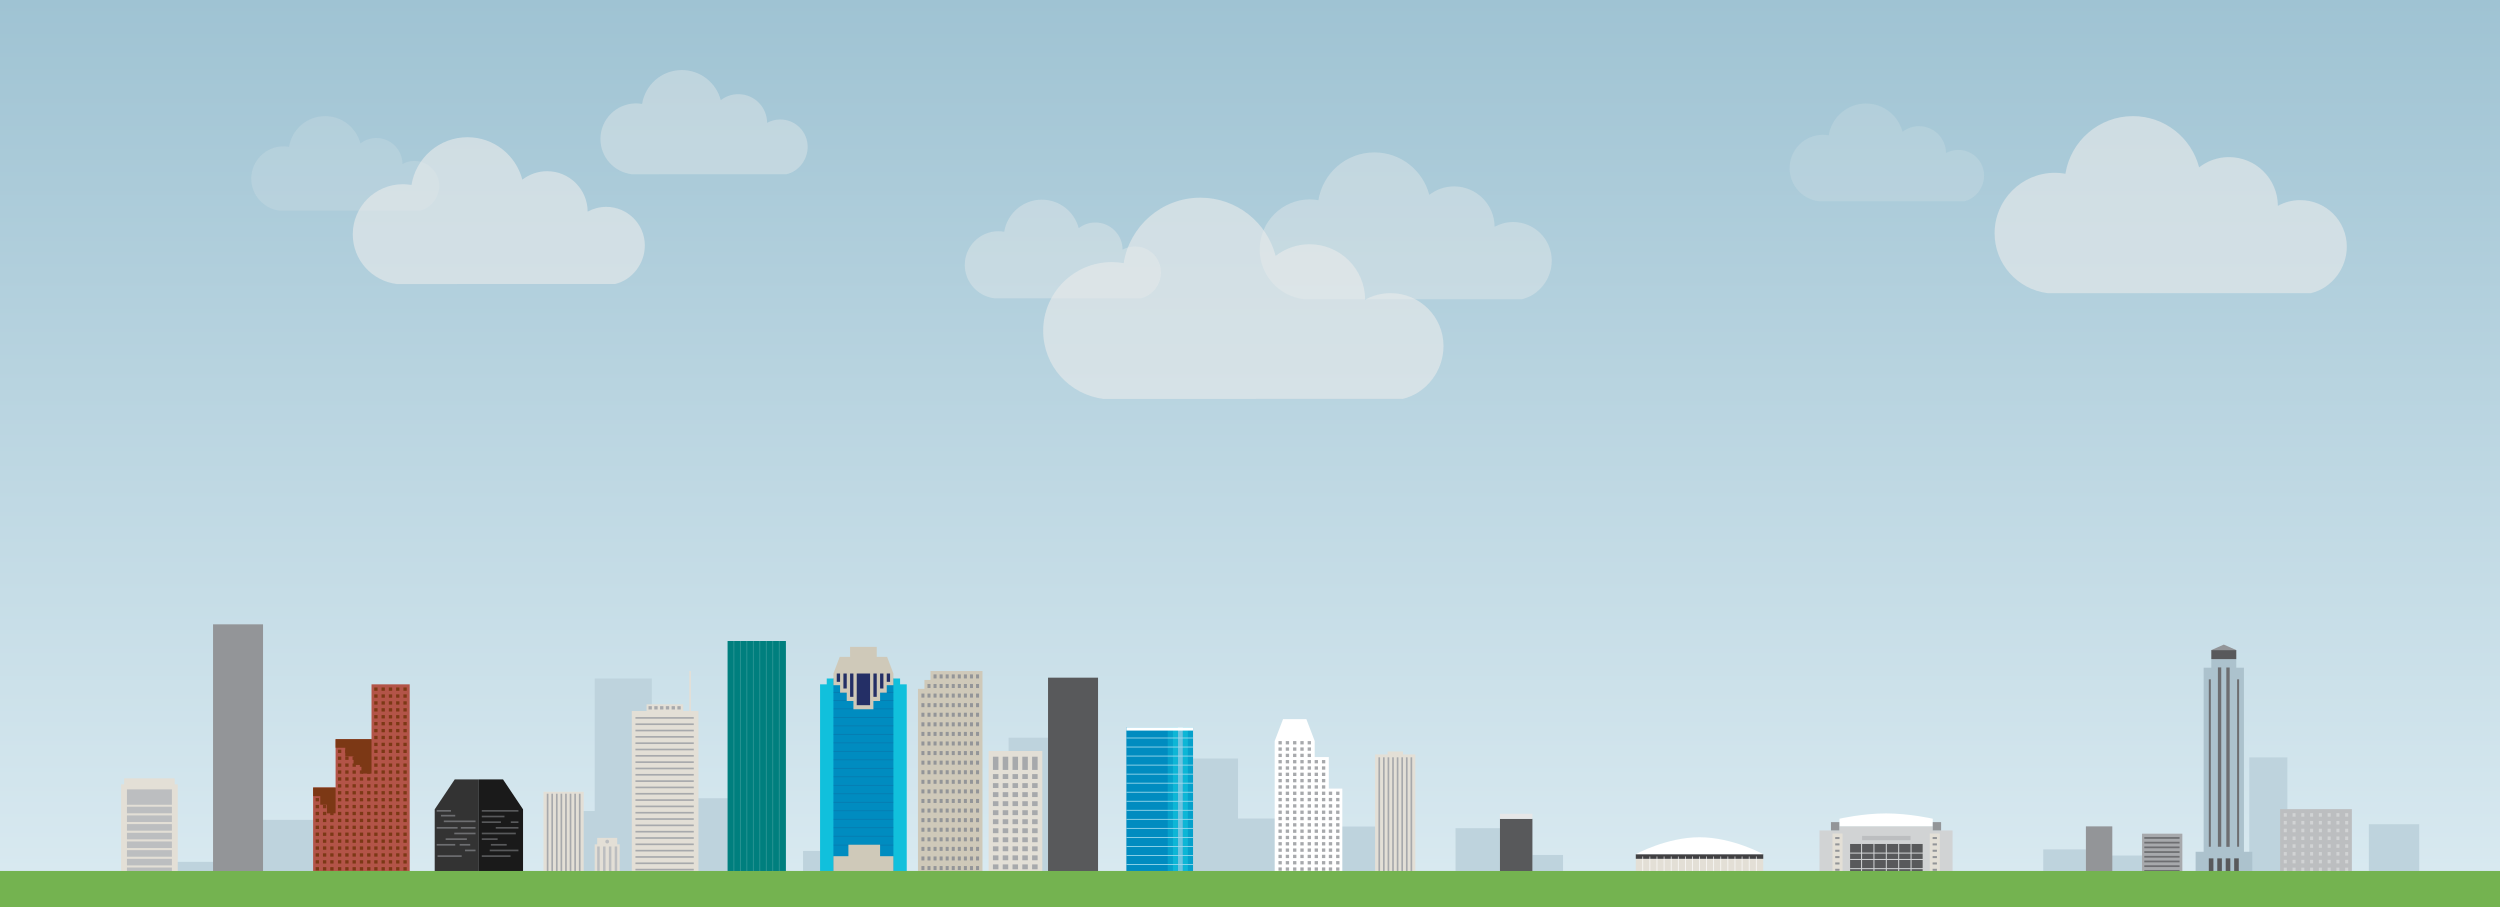 <?xml version="1.0" encoding="utf-8"?>
<!-- Generator: Adobe Illustrator 16.0.0, SVG Export Plug-In . SVG Version: 6.00 Build 0)  -->
<!DOCTYPE svg PUBLIC "-//W3C//DTD SVG 1.1//EN" "http://www.w3.org/Graphics/SVG/1.1/DTD/svg11.dtd">
<svg version="1.1" id="Layer_1" xmlns="http://www.w3.org/2000/svg" xmlns:xlink="http://www.w3.org/1999/xlink" x="0px" y="0px"
	 width="1240px" height="450px" viewBox="0 0 1240 450" enable-background="new 0 0 1240 450" xml:space="preserve">
<rect x="0" y="0" width="1240" height="450" fill="#808080" stroke="none"/>
<linearGradient id="SVGID_1_" gradientUnits="userSpaceOnUse" x1="906" y1="-357" x2="906" y2="75" gradientTransform="matrix(1 0 0 -1 -286 75)">
	<stop  offset="0" style="stop-color:#D8E9F0"/>
	<stop  offset="1" style="stop-color:#9FC3D3"/>
</linearGradient>
<rect fill="url(#SVGID_1_)" width="1240" height="432"/>
<rect x="500.264" y="365.893" fill="#BED3DD" width="22.044" height="67.777"/>
<rect x="760.079" y="424.06" fill="#BED3DD" width="15.188" height="9.61"/>
<rect x="721.948" y="410.775" fill="#BED3DD" width="24.8" height="22.895"/>
<rect x="664.364" y="409.955" fill="#BED3DD" width="21.81" height="23.715"/>
<rect x="612.425" y="405.989" fill="#BED3DD" width="23.353" height="27.681"/>
<rect x="588.438" y="376.212" fill="#BED3DD" width="25.628" height="57.458"/>
<rect x="294.975" y="336.536" fill="#BED3DD" width="28.342" height="97.134"/>
<rect x="80.868" y="427.469" fill="#BED3DD" width="28.933" height="6.201"/>
<rect x="125.508" y="406.658" fill="#BED3DD" width="31.057" height="27.012"/>
<rect x="398.308" y="422.062" fill="#BED3DD" width="24.156" height="11.608"/>
<rect x="344.111" y="395.923" fill="#BED3DD" width="21.957" height="37.747"/>
<rect x="277.534" y="402.275" fill="#BED3DD" width="22.194" height="31.395"/>
<rect x="360.877" y="317.937" fill="#007F7E" width="28.934" height="115.733"/>
<rect x="363.822" y="317.937" opacity="0.2" fill="#FFFFFF" enable-background="new    " width="0.375" height="115.733"/>
<rect x="367.035" y="317.937" opacity="0.2" fill="#FFFFFF" enable-background="new    " width="0.375" height="115.733"/>
<rect x="370.249" y="317.937" opacity="0.2" fill="#FFFFFF" enable-background="new    " width="0.375" height="115.733"/>
<rect x="373.462" y="317.937" opacity="0.2" fill="#FFFFFF" enable-background="new    " width="0.375" height="115.733"/>
<rect x="376.675" y="317.937" opacity="0.2" fill="#FFFFFF" enable-background="new    " width="0.375" height="115.733"/>
<rect x="379.889" y="317.937" opacity="0.2" fill="#FFFFFF" enable-background="new    " width="0.375" height="115.733"/>
<rect x="383.102" y="317.937" opacity="0.2" fill="#FFFFFF" enable-background="new    " width="0.375" height="115.733"/>
<rect x="386.315" y="317.937" opacity="0.2" fill="#FFFFFF" enable-background="new    " width="0.375" height="115.733"/>
<g>
	<polygon fill="#E3DFD6" points="342.702,352.651 342.702,332.821 341.875,332.821 341.875,352.651 338.87,352.651 338.87,349.345 
		320.683,349.345 320.683,352.651 313.368,352.651 313.368,433.67 346.435,433.67 346.435,352.651 	"/>
	<rect x="315.178" y="355.665" fill="#A7A9AC" width="28.934" height="0.826"/>
	<rect x="315.178" y="358.801" fill="#A7A9AC" width="28.934" height="0.827"/>
	<rect x="315.178" y="361.936" fill="#A7A9AC" width="28.934" height="0.827"/>
	<rect x="315.178" y="365.071" fill="#A7A9AC" width="28.934" height="0.826"/>
	<rect x="315.178" y="368.206" fill="#A7A9AC" width="28.934" height="0.826"/>
	<rect x="315.178" y="371.342" fill="#A7A9AC" width="28.934" height="0.827"/>
	<rect x="315.178" y="374.477" fill="#A7A9AC" width="28.934" height="0.827"/>
	<rect x="315.178" y="377.612" fill="#A7A9AC" width="28.934" height="0.828"/>
	<rect x="315.178" y="380.747" fill="#A7A9AC" width="28.934" height="0.826"/>
	<rect x="315.178" y="383.883" fill="#A7A9AC" width="28.934" height="0.826"/>
	<rect x="315.178" y="387.019" fill="#A7A9AC" width="28.934" height="0.826"/>
	<rect x="315.178" y="390.153" fill="#A7A9AC" width="28.934" height="0.828"/>
	<rect x="315.178" y="393.288" fill="#A7A9AC" width="28.934" height="0.826"/>
	<rect x="315.178" y="396.424" fill="#A7A9AC" width="28.934" height="0.827"/>
	<rect x="315.178" y="399.56" fill="#A7A9AC" width="28.934" height="0.826"/>
	<rect x="315.178" y="402.694" fill="#A7A9AC" width="28.934" height="0.826"/>
	<rect x="315.178" y="405.83" fill="#A7A9AC" width="28.934" height="0.825"/>
	<rect x="315.178" y="408.965" fill="#A7A9AC" width="28.934" height="0.827"/>
	<rect x="315.178" y="412.101" fill="#A7A9AC" width="28.934" height="0.827"/>
	<rect x="315.178" y="415.235" fill="#A7A9AC" width="28.934" height="0.827"/>
	<rect x="315.178" y="418.371" fill="#A7A9AC" width="28.934" height="0.825"/>
	<rect x="315.178" y="421.507" fill="#A7A9AC" width="28.934" height="0.826"/>
	<rect x="315.178" y="424.642" fill="#A7A9AC" width="28.934" height="0.826"/>
	<rect x="315.178" y="427.776" fill="#A7A9AC" width="28.934" height="0.827"/>
	<rect x="315.178" y="430.912" fill="#A7A9AC" width="28.934" height="0.826"/>
	<rect x="321.664" y="350.25" fill="#A7A9AC" width="1.653" height="1.653"/>
	<rect x="324.527" y="350.25" fill="#A7A9AC" width="1.652" height="1.653"/>
	<rect x="327.391" y="350.25" fill="#A7A9AC" width="1.653" height="1.653"/>
	<rect x="330.254" y="350.25" fill="#A7A9AC" width="1.653" height="1.653"/>
	<rect x="333.118" y="350.25" fill="#A7A9AC" width="1.653" height="1.653"/>
	<rect x="335.981" y="350.25" fill="#A7A9AC" width="1.652" height="1.653"/>
</g>
<g>
	<rect x="269.554" y="392.702" fill="#E3DFD6" width="19.957" height="40.968"/>
	<rect x="271.197" y="393.68" fill="#A7A9AC" width="0.827" height="39.014"/>
	<rect x="273.473" y="393.68" fill="#A7A9AC" width="0.827" height="39.014"/>
	<rect x="275.748" y="393.68" fill="#A7A9AC" width="0.827" height="39.014"/>
	<rect x="278.024" y="393.68" fill="#A7A9AC" width="0.827" height="39.014"/>
	<rect x="280.299" y="393.68" fill="#A7A9AC" width="0.827" height="39.014"/>
	<rect x="282.575" y="393.68" fill="#A7A9AC" width="0.827" height="39.014"/>
	<rect x="284.851" y="393.68" fill="#A7A9AC" width="0.827" height="39.014"/>
	<rect x="287.126" y="393.68" fill="#A7A9AC" width="0.827" height="39.014"/>
</g>
<g>
	<polygon fill="#E3DFD6" points="695.896,374.206 695.896,372.727 688.243,372.727 688.243,374.206 682.048,374.206 682.048,433.67 
		702.005,433.67 702.005,374.206 	"/>
	<rect x="683.691" y="375.622" fill="#A7A9AC" width="0.825" height="56.631"/>
	<rect x="685.967" y="375.622" fill="#A7A9AC" width="0.827" height="56.631"/>
	<rect x="688.243" y="375.622" fill="#A7A9AC" width="0.826" height="56.631"/>
	<rect x="690.519" y="375.622" fill="#A7A9AC" width="0.826" height="56.631"/>
	<rect x="692.794" y="375.622" fill="#A7A9AC" width="0.826" height="56.631"/>
	<rect x="695.07" y="375.622" fill="#A7A9AC" width="0.826" height="56.631"/>
	<rect x="697.345" y="375.622" fill="#A7A9AC" width="0.827" height="56.631"/>
	<rect x="699.621" y="375.622" fill="#A7A9AC" width="0.827" height="56.631"/>
</g>
<g>
	<rect x="490.347" y="372.497" fill="#E3DFD6" width="26.636" height="61.173"/>
	<rect x="492.486" y="375.321" fill="#A7A9AC" width="2.737" height="6.562"/>
	<rect x="497.345" y="375.321" fill="#A7A9AC" width="2.739" height="6.562"/>
	<rect x="502.205" y="375.321" fill="#A7A9AC" width="2.738" height="6.562"/>
	<rect x="507.064" y="375.321" fill="#A7A9AC" width="2.737" height="6.562"/>
	<rect x="511.923" y="375.321" fill="#A7A9AC" width="2.738" height="6.562"/>
	<g>
		<rect x="492.486" y="383.952" fill="#A7A9AC" width="2.737" height="2.429"/>
		<rect x="497.345" y="383.952" fill="#A7A9AC" width="2.739" height="2.429"/>
		<rect x="502.205" y="383.952" fill="#A7A9AC" width="2.738" height="2.429"/>
		<rect x="507.064" y="383.952" fill="#A7A9AC" width="2.737" height="2.429"/>
		<rect x="511.923" y="383.952" fill="#A7A9AC" width="2.738" height="2.429"/>
	</g>
	<g>
		<rect x="492.486" y="388.432" fill="#A7A9AC" width="2.737" height="2.429"/>
		<rect x="497.345" y="388.432" fill="#A7A9AC" width="2.739" height="2.429"/>
		<rect x="502.205" y="388.432" fill="#A7A9AC" width="2.738" height="2.429"/>
		<rect x="507.064" y="388.432" fill="#A7A9AC" width="2.737" height="2.429"/>
		<rect x="511.923" y="388.432" fill="#A7A9AC" width="2.738" height="2.429"/>
	</g>
	<g>
		<rect x="492.486" y="392.909" fill="#A7A9AC" width="2.737" height="2.43"/>
		<rect x="497.345" y="392.909" fill="#A7A9AC" width="2.739" height="2.43"/>
		<rect x="502.205" y="392.909" fill="#A7A9AC" width="2.738" height="2.43"/>
		<rect x="507.064" y="392.909" fill="#A7A9AC" width="2.737" height="2.43"/>
		<rect x="511.923" y="392.909" fill="#A7A9AC" width="2.738" height="2.43"/>
	</g>
	<g>
		<rect x="492.486" y="397.391" fill="#A7A9AC" width="2.737" height="2.428"/>
		<rect x="497.345" y="397.391" fill="#A7A9AC" width="2.739" height="2.428"/>
		<rect x="502.205" y="397.391" fill="#A7A9AC" width="2.738" height="2.428"/>
		<rect x="507.064" y="397.391" fill="#A7A9AC" width="2.737" height="2.428"/>
		<rect x="511.923" y="397.391" fill="#A7A9AC" width="2.738" height="2.428"/>
	</g>
	<g>
		<rect x="492.486" y="401.869" fill="#A7A9AC" width="2.737" height="2.429"/>
		<rect x="497.345" y="401.869" fill="#A7A9AC" width="2.739" height="2.429"/>
		<rect x="502.205" y="401.869" fill="#A7A9AC" width="2.738" height="2.429"/>
		<rect x="507.064" y="401.869" fill="#A7A9AC" width="2.737" height="2.429"/>
		<rect x="511.923" y="401.869" fill="#A7A9AC" width="2.738" height="2.429"/>
	</g>
	<g>
		<rect x="492.486" y="406.348" fill="#A7A9AC" width="2.737" height="2.429"/>
		<rect x="497.345" y="406.348" fill="#A7A9AC" width="2.739" height="2.429"/>
		<rect x="502.205" y="406.348" fill="#A7A9AC" width="2.738" height="2.429"/>
		<rect x="507.064" y="406.348" fill="#A7A9AC" width="2.737" height="2.429"/>
		<rect x="511.923" y="406.348" fill="#A7A9AC" width="2.738" height="2.429"/>
	</g>
	<g>
		<rect x="492.486" y="410.827" fill="#A7A9AC" width="2.737" height="2.428"/>
		<rect x="497.345" y="410.827" fill="#A7A9AC" width="2.739" height="2.428"/>
		<rect x="502.205" y="410.827" fill="#A7A9AC" width="2.738" height="2.428"/>
		<rect x="507.064" y="410.827" fill="#A7A9AC" width="2.737" height="2.428"/>
		<rect x="511.923" y="410.827" fill="#A7A9AC" width="2.738" height="2.428"/>
	</g>
	<g>
		<rect x="492.486" y="415.306" fill="#A7A9AC" width="2.737" height="2.429"/>
		<rect x="497.345" y="415.306" fill="#A7A9AC" width="2.739" height="2.429"/>
		<rect x="502.205" y="415.306" fill="#A7A9AC" width="2.738" height="2.429"/>
		<rect x="507.064" y="415.306" fill="#A7A9AC" width="2.737" height="2.429"/>
		<rect x="511.923" y="415.306" fill="#A7A9AC" width="2.738" height="2.429"/>
	</g>
	<g>
		<rect x="492.486" y="419.784" fill="#A7A9AC" width="2.737" height="2.429"/>
		<rect x="497.345" y="419.784" fill="#A7A9AC" width="2.739" height="2.429"/>
		<rect x="502.205" y="419.784" fill="#A7A9AC" width="2.738" height="2.429"/>
		<rect x="507.064" y="419.784" fill="#A7A9AC" width="2.737" height="2.429"/>
		<rect x="511.923" y="419.784" fill="#A7A9AC" width="2.738" height="2.429"/>
	</g>
	<g>
		<rect x="492.486" y="424.265" fill="#A7A9AC" width="2.737" height="2.428"/>
		<rect x="497.345" y="424.265" fill="#A7A9AC" width="2.739" height="2.428"/>
		<rect x="502.205" y="424.265" fill="#A7A9AC" width="2.738" height="2.428"/>
		<rect x="507.064" y="424.265" fill="#A7A9AC" width="2.737" height="2.428"/>
		<rect x="511.923" y="424.265" fill="#A7A9AC" width="2.738" height="2.428"/>
	</g>
	<g>
		<rect x="492.486" y="428.743" fill="#A7A9AC" width="2.737" height="2.428"/>
		<rect x="497.345" y="428.743" fill="#A7A9AC" width="2.739" height="2.428"/>
		<rect x="502.205" y="428.743" fill="#A7A9AC" width="2.738" height="2.428"/>
		<rect x="507.064" y="428.743" fill="#A7A9AC" width="2.737" height="2.428"/>
		<rect x="511.923" y="428.743" fill="#A7A9AC" width="2.738" height="2.428"/>
	</g>
</g>
<g>
	<polygon fill="#333333" points="225.543,386.59 215.615,401.439 215.615,401.439 215.615,401.44 215.615,433.67 237.521,433.67 
		237.521,386.59 	"/>
	<polygon fill="#1A1A1A" points="259.428,401.439 259.428,401.439 259.428,401.44 	"/>
	<polygon fill="#1A1A1A" points="259.428,401.439 249.5,386.59 237.521,386.59 237.521,433.67 259.428,433.67 259.428,401.44 	"/>
	<rect x="238.964" y="401.767" fill="#58595B" width="18.187" height="0.826"/>
	<rect x="238.964" y="412.991" fill="#58595B" width="16.878" height="0.825"/>
	<rect x="238.964" y="415.797" fill="#58595B" width="7.86" height="0.826"/>
	<rect x="243.474" y="418.603" fill="#58595B" width="7.859" height="0.827"/>
	<rect x="242.894" y="421.409" fill="#58595B" width="14.257" height="0.825"/>
	<rect x="238.964" y="424.215" fill="#58595B" width="14.257" height="0.827"/>
	<rect x="238.964" y="404.573" fill="#58595B" width="11.252" height="0.826"/>
	<rect x="245.899" y="410.185" fill="#58595B" width="11.252" height="0.827"/>
	<g>
		<rect x="238.964" y="407.379" fill="#58595B" width="9.51" height="0.826"/>
		<rect x="253.36" y="407.379" fill="#58595B" width="3.791" height="0.826"/>
	</g>
	<rect x="216.596" y="401.767" fill="#6D6E71" width="7.079" height="0.826"/>
	<rect x="218.715" y="404.159" fill="#6D6E71" width="7.078" height="0.826"/>
	<rect x="220.135" y="406.966" fill="#6D6E71" width="15.733" height="0.826"/>
	<rect x="216.596" y="410.185" fill="#6D6E71" width="10.385" height="0.827"/>
	<rect x="228.579" y="410.185" fill="#6D6E71" width="7.289" height="0.827"/>
	<rect x="225.328" y="412.991" fill="#6D6E71" width="10.54" height="0.825"/>
	<rect x="221.04" y="415.797" fill="#6D6E71" width="10.54" height="0.826"/>
	<rect x="216.596" y="418.603" fill="#6D6E71" width="9.197" height="0.827"/>
	<rect x="228.002" y="418.603" fill="#6D6E71" width="5.231" height="0.827"/>
	<rect x="230.637" y="421.409" fill="#6D6E71" width="5.231" height="0.825"/>
	<rect x="217.022" y="424.215" fill="#6D6E71" width="11.974" height="0.827"/>
</g>
<rect x="105.668" y="309.67" fill="#939598" width="24.8" height="124"/>
<g>
	<polygon fill="#11C0DC" points="446.438,339.43 446.438,336.536 410.064,336.536 410.064,339.43 406.757,339.43 406.757,433.67 
		449.744,433.67 449.744,339.43 	"/>
	<rect x="413.371" y="336.536" fill="#008CC0" width="29.76" height="97.094"/>
	<rect x="413.371" y="343.209" opacity="0.2" fill="#242F66" enable-background="new    " width="29.76" height="0.375"/>
	<rect x="413.371" y="347.282" opacity="0.2" fill="#242F66" enable-background="new    " width="29.76" height="0.375"/>
	<rect x="413.371" y="351.425" opacity="0.2" fill="#242F66" enable-background="new    " width="29.76" height="0.375"/>
	<rect x="413.371" y="355.636" opacity="0.2" fill="#242F66" enable-background="new    " width="29.76" height="0.375"/>
	<rect x="413.371" y="359.846" opacity="0.2" fill="#242F66" enable-background="new    " width="29.76" height="0.375"/>
	<rect x="413.371" y="364.057" opacity="0.2" fill="#242F66" enable-background="new    " width="29.76" height="0.375"/>
	<rect x="413.371" y="368.267" opacity="0.2" fill="#242F66" enable-background="new    " width="29.76" height="0.375"/>
	<rect x="413.371" y="372.478" opacity="0.2" fill="#242F66" enable-background="new    " width="29.76" height="0.375"/>
	<rect x="413.371" y="376.688" opacity="0.2" fill="#242F66" enable-background="new    " width="29.76" height="0.375"/>
	<rect x="413.371" y="380.899" opacity="0.2" fill="#242F66" enable-background="new    " width="29.76" height="0.375"/>
	<rect x="413.371" y="385.11" opacity="0.2" fill="#242F66" enable-background="new    " width="29.76" height="0.375"/>
	<rect x="413.371" y="389.321" opacity="0.2" fill="#242F66" enable-background="new    " width="29.76" height="0.375"/>
	<rect x="413.371" y="393.53" opacity="0.2" fill="#242F66" enable-background="new    " width="29.76" height="0.375"/>
	<rect x="413.371" y="397.741" opacity="0.2" fill="#242F66" enable-background="new    " width="29.76" height="0.375"/>
	<rect x="413.371" y="401.952" opacity="0.2" fill="#242F66" enable-background="new    " width="29.76" height="0.375"/>
	<rect x="413.371" y="406.162" opacity="0.2" fill="#242F66" enable-background="new    " width="29.76" height="0.375"/>
	<rect x="413.371" y="410.373" opacity="0.2" fill="#242F66" enable-background="new    " width="29.76" height="0.375"/>
	<rect x="413.371" y="414.583" opacity="0.2" fill="#242F66" enable-background="new    " width="29.76" height="0.375"/>
	<rect x="413.371" y="418.981" opacity="0.2" fill="#242F66" enable-background="new    " width="29.76" height="0.375"/>
	<polygon fill="#CFC9B9" points="439.995,325.792 434.864,325.792 434.864,320.831 421.638,320.831 421.638,325.792 
		416.507,325.792 413.371,334.059 413.371,339.843 416.678,339.843 416.678,343.56 419.984,343.56 419.984,347.692 423.291,347.692 
		423.291,351.8 433.211,351.8 433.211,347.692 436.518,347.692 436.518,343.56 439.824,343.56 439.824,339.843 443.131,339.843 
		443.131,334.059 	"/>
	<rect x="424.944" y="334.059" fill="#242F66" width="6.612" height="15.705"/>
	<rect x="433.211" y="334.059" fill="#242F66" width="1.653" height="11.571"/>
	<rect x="436.518" y="334.059" fill="#242F66" width="1.653" height="7.438"/>
	<rect x="439.824" y="334.059" fill="#242F66" width="1.652" height="4.132"/>
	<rect x="415.024" y="334.059" fill="#242F66" width="1.652" height="4.132"/>
	<rect x="418.331" y="334.059" fill="#242F66" width="1.653" height="7.438"/>
	<rect x="421.638" y="334.059" fill="#242F66" width="1.653" height="11.571"/>
	<polygon fill="#CFC9B9" points="436.518,424.674 436.518,418.981 420.811,418.981 420.811,424.674 413.371,424.674 413.371,433.63 
		443.131,433.63 443.131,424.674 	"/>
</g>
<rect x="519.828" y="336.122" fill="#58595B" width="24.8" height="97.548"/>
<g>
	<rect x="558.681" y="360.714" fill="#008CC0" width="33.067" height="72.956"/>
	<rect x="584.204" y="360.677" opacity="0.7" fill="#9FDBED" enable-background="new    " width="2.5" height="72.993"/>
	<rect x="586.709" y="360.677" opacity="0.8" fill="#11C0DC" enable-background="new    " width="2.5" height="72.993"/>
	<rect x="589.213" y="360.677" opacity="0.4" fill="#11C0DC" enable-background="new    " width="2.5" height="72.993"/>
	<rect x="581.699" y="360.677" opacity="0.8" fill="#11C0DC" enable-background="new    " width="2.5" height="72.993"/>
	<rect x="579.195" y="360.677" opacity="0.4" fill="#11C0DC" enable-background="new    " width="2.5" height="72.993"/>
	<rect x="558.681" y="360.714" fill="#FFFFFF" width="33.067" height="1.652"/>
	<rect x="558.681" y="365.841" fill="#9FDBED" width="33.067" height="0.413"/>
	<rect x="558.681" y="370.323" fill="#9FDBED" width="33.067" height="0.414"/>
	<rect x="558.681" y="374.806" fill="#9FDBED" width="33.067" height="0.413"/>
	<rect x="558.681" y="379.288" fill="#9FDBED" width="33.067" height="0.414"/>
	<rect x="558.681" y="383.771" fill="#9FDBED" width="33.067" height="0.413"/>
	<rect x="558.681" y="388.253" fill="#9FDBED" width="33.067" height="0.414"/>
	<rect x="558.681" y="392.735" fill="#9FDBED" width="33.067" height="0.414"/>
	<rect x="558.681" y="397.219" fill="#9FDBED" width="33.067" height="0.413"/>
	<rect x="558.681" y="401.7" fill="#9FDBED" width="33.067" height="0.412"/>
	<rect x="558.681" y="406.184" fill="#9FDBED" width="33.067" height="0.413"/>
	<rect x="558.681" y="410.666" fill="#9FDBED" width="33.067" height="0.413"/>
	<rect x="558.681" y="415.148" fill="#9FDBED" width="33.067" height="0.413"/>
	<rect x="558.681" y="419.631" fill="#9FDBED" width="33.067" height="0.414"/>
	<rect x="558.681" y="424.114" fill="#9FDBED" width="33.067" height="0.412"/>
	<rect x="558.681" y="428.596" fill="#9FDBED" width="33.067" height="0.414"/>
</g>
<g>
	<polygon fill="#FFFFFF" points="659.095,391.159 659.095,375.497 652.095,375.497 652.095,367.536 647.957,356.694 
		636.392,356.694 632.255,367.536 632.255,433.67 665.786,433.67 665.786,391.159 	"/>
	<g>
		<rect x="634.124" y="367.579" fill="#A7A9AC" width="1.652" height="1.654"/>
		<rect x="637.74" y="367.579" fill="#A7A9AC" width="1.651" height="1.654"/>
		<rect x="641.356" y="367.579" fill="#A7A9AC" width="1.652" height="1.654"/>
		<rect x="644.973" y="367.579" fill="#A7A9AC" width="1.653" height="1.654"/>
		<rect x="648.589" y="367.579" fill="#A7A9AC" width="1.653" height="1.654"/>
	</g>
	<g>
		<rect x="634.124" y="370.713" fill="#A7A9AC" width="1.652" height="1.653"/>
		<rect x="637.74" y="370.713" fill="#A7A9AC" width="1.651" height="1.653"/>
		<rect x="641.356" y="370.713" fill="#A7A9AC" width="1.652" height="1.653"/>
		<rect x="644.973" y="370.713" fill="#A7A9AC" width="1.653" height="1.653"/>
		<rect x="648.589" y="370.713" fill="#A7A9AC" width="1.653" height="1.653"/>
	</g>
	<g>
		<rect x="634.124" y="373.845" fill="#A7A9AC" width="1.652" height="1.652"/>
		<rect x="637.74" y="373.845" fill="#A7A9AC" width="1.651" height="1.652"/>
		<rect x="641.356" y="373.845" fill="#A7A9AC" width="1.652" height="1.652"/>
		<rect x="644.973" y="373.845" fill="#A7A9AC" width="1.653" height="1.652"/>
		<rect x="648.589" y="373.845" fill="#A7A9AC" width="1.653" height="1.652"/>
	</g>
	<g>
		<rect x="634.124" y="376.978" fill="#A7A9AC" width="1.652" height="1.653"/>
		<rect x="637.74" y="376.978" fill="#A7A9AC" width="1.651" height="1.653"/>
		<rect x="641.356" y="376.978" fill="#A7A9AC" width="1.652" height="1.653"/>
		<rect x="644.973" y="376.978" fill="#A7A9AC" width="1.653" height="1.653"/>
		<rect x="648.589" y="376.978" fill="#A7A9AC" width="1.653" height="1.653"/>
		<rect x="652.068" y="376.978" fill="#A7A9AC" width="1.652" height="1.653"/>
		<rect x="655.685" y="376.978" fill="#A7A9AC" width="1.652" height="1.653"/>
	</g>
	<g>
		<rect x="634.124" y="380.11" fill="#A7A9AC" width="1.652" height="1.653"/>
		<rect x="637.74" y="380.11" fill="#A7A9AC" width="1.651" height="1.653"/>
		<rect x="641.356" y="380.11" fill="#A7A9AC" width="1.652" height="1.653"/>
		<rect x="644.973" y="380.11" fill="#A7A9AC" width="1.653" height="1.653"/>
		<rect x="648.589" y="380.11" fill="#A7A9AC" width="1.653" height="1.653"/>
		<rect x="652.068" y="380.11" fill="#A7A9AC" width="1.652" height="1.653"/>
		<rect x="655.685" y="380.11" fill="#A7A9AC" width="1.652" height="1.653"/>
	</g>
	<g>
		<rect x="634.124" y="383.241" fill="#A7A9AC" width="1.652" height="1.653"/>
		<rect x="637.74" y="383.241" fill="#A7A9AC" width="1.651" height="1.653"/>
		<rect x="641.356" y="383.241" fill="#A7A9AC" width="1.652" height="1.653"/>
		<rect x="644.973" y="383.241" fill="#A7A9AC" width="1.653" height="1.653"/>
		<rect x="648.589" y="383.241" fill="#A7A9AC" width="1.653" height="1.653"/>
		<rect x="652.068" y="383.241" fill="#A7A9AC" width="1.652" height="1.653"/>
		<rect x="655.685" y="383.241" fill="#A7A9AC" width="1.652" height="1.653"/>
	</g>
	<g>
		<rect x="634.124" y="386.375" fill="#A7A9AC" width="1.652" height="1.653"/>
		<rect x="637.74" y="386.375" fill="#A7A9AC" width="1.651" height="1.653"/>
		<rect x="641.356" y="386.375" fill="#A7A9AC" width="1.652" height="1.653"/>
		<rect x="644.973" y="386.375" fill="#A7A9AC" width="1.653" height="1.653"/>
		<rect x="648.589" y="386.375" fill="#A7A9AC" width="1.653" height="1.653"/>
		<rect x="652.068" y="386.375" fill="#A7A9AC" width="1.652" height="1.653"/>
		<rect x="655.685" y="386.375" fill="#A7A9AC" width="1.652" height="1.653"/>
	</g>
	<g>
		<rect x="634.124" y="389.507" fill="#A7A9AC" width="1.652" height="1.652"/>
		<rect x="637.74" y="389.507" fill="#A7A9AC" width="1.651" height="1.652"/>
		<rect x="641.356" y="389.507" fill="#A7A9AC" width="1.652" height="1.652"/>
		<rect x="644.973" y="389.507" fill="#A7A9AC" width="1.653" height="1.652"/>
		<rect x="648.589" y="389.507" fill="#A7A9AC" width="1.653" height="1.652"/>
		<rect x="652.068" y="389.507" fill="#A7A9AC" width="1.652" height="1.652"/>
		<rect x="655.685" y="389.507" fill="#A7A9AC" width="1.652" height="1.652"/>
	</g>
	<g>
		<rect x="634.124" y="392.64" fill="#A7A9AC" width="1.652" height="1.653"/>
		<rect x="637.74" y="392.64" fill="#A7A9AC" width="1.651" height="1.653"/>
		<rect x="641.356" y="392.64" fill="#A7A9AC" width="1.652" height="1.653"/>
		<rect x="644.973" y="392.64" fill="#A7A9AC" width="1.653" height="1.653"/>
		<rect x="648.589" y="392.64" fill="#A7A9AC" width="1.653" height="1.653"/>
		<rect x="652.068" y="392.64" fill="#A7A9AC" width="1.652" height="1.653"/>
		<rect x="655.685" y="392.64" fill="#A7A9AC" width="1.652" height="1.653"/>
		<rect x="659.095" y="392.64" fill="#A7A9AC" width="1.653" height="1.653"/>
		<rect x="662.711" y="392.64" fill="#A7A9AC" width="1.653" height="1.653"/>
	</g>
	<g>
		<rect x="634.124" y="395.772" fill="#A7A9AC" width="1.652" height="1.652"/>
		<rect x="637.74" y="395.772" fill="#A7A9AC" width="1.651" height="1.652"/>
		<rect x="641.356" y="395.772" fill="#A7A9AC" width="1.652" height="1.652"/>
		<rect x="644.973" y="395.772" fill="#A7A9AC" width="1.653" height="1.652"/>
		<rect x="648.589" y="395.772" fill="#A7A9AC" width="1.653" height="1.652"/>
		<rect x="652.068" y="395.772" fill="#A7A9AC" width="1.652" height="1.652"/>
		<rect x="655.685" y="395.772" fill="#A7A9AC" width="1.652" height="1.652"/>
		<rect x="659.095" y="395.772" fill="#A7A9AC" width="1.653" height="1.652"/>
		<rect x="662.711" y="395.772" fill="#A7A9AC" width="1.653" height="1.652"/>
	</g>
	<g>
		<rect x="634.124" y="398.904" fill="#A7A9AC" width="1.652" height="1.653"/>
		<rect x="637.74" y="398.904" fill="#A7A9AC" width="1.651" height="1.653"/>
		<rect x="641.356" y="398.904" fill="#A7A9AC" width="1.652" height="1.653"/>
		<rect x="644.973" y="398.904" fill="#A7A9AC" width="1.653" height="1.653"/>
		<rect x="648.589" y="398.904" fill="#A7A9AC" width="1.653" height="1.653"/>
		<rect x="652.068" y="398.904" fill="#A7A9AC" width="1.652" height="1.653"/>
		<rect x="655.685" y="398.904" fill="#A7A9AC" width="1.652" height="1.653"/>
		<rect x="659.095" y="398.904" fill="#A7A9AC" width="1.653" height="1.653"/>
		<rect x="662.711" y="398.904" fill="#A7A9AC" width="1.653" height="1.653"/>
	</g>
	<g>
		<rect x="634.124" y="402.037" fill="#A7A9AC" width="1.652" height="1.652"/>
		<rect x="637.74" y="402.037" fill="#A7A9AC" width="1.651" height="1.652"/>
		<rect x="641.356" y="402.037" fill="#A7A9AC" width="1.652" height="1.652"/>
		<rect x="644.973" y="402.037" fill="#A7A9AC" width="1.653" height="1.652"/>
		<rect x="648.589" y="402.037" fill="#A7A9AC" width="1.653" height="1.652"/>
		<rect x="652.068" y="402.037" fill="#A7A9AC" width="1.652" height="1.652"/>
		<rect x="655.685" y="402.037" fill="#A7A9AC" width="1.652" height="1.652"/>
		<rect x="659.095" y="402.037" fill="#A7A9AC" width="1.653" height="1.652"/>
		<rect x="662.711" y="402.037" fill="#A7A9AC" width="1.653" height="1.652"/>
	</g>
	<g>
		<rect x="634.124" y="405.169" fill="#A7A9AC" width="1.652" height="1.652"/>
		<rect x="637.74" y="405.169" fill="#A7A9AC" width="1.651" height="1.652"/>
		<rect x="641.356" y="405.169" fill="#A7A9AC" width="1.652" height="1.652"/>
		<rect x="644.973" y="405.169" fill="#A7A9AC" width="1.653" height="1.652"/>
		<rect x="648.589" y="405.169" fill="#A7A9AC" width="1.653" height="1.652"/>
		<rect x="652.068" y="405.169" fill="#A7A9AC" width="1.652" height="1.652"/>
		<rect x="655.685" y="405.169" fill="#A7A9AC" width="1.652" height="1.652"/>
		<rect x="659.095" y="405.169" fill="#A7A9AC" width="1.653" height="1.652"/>
		<rect x="662.711" y="405.169" fill="#A7A9AC" width="1.653" height="1.652"/>
	</g>
	<g>
		<rect x="634.124" y="408.302" fill="#A7A9AC" width="1.652" height="1.653"/>
		<rect x="637.74" y="408.302" fill="#A7A9AC" width="1.651" height="1.653"/>
		<rect x="641.356" y="408.302" fill="#A7A9AC" width="1.652" height="1.653"/>
		<rect x="644.973" y="408.302" fill="#A7A9AC" width="1.653" height="1.653"/>
		<rect x="648.589" y="408.302" fill="#A7A9AC" width="1.653" height="1.653"/>
		<rect x="652.068" y="408.302" fill="#A7A9AC" width="1.652" height="1.653"/>
		<rect x="655.685" y="408.302" fill="#A7A9AC" width="1.652" height="1.653"/>
		<rect x="659.095" y="408.302" fill="#A7A9AC" width="1.653" height="1.653"/>
		<rect x="662.711" y="408.302" fill="#A7A9AC" width="1.653" height="1.653"/>
	</g>
	<g>
		<rect x="634.124" y="411.434" fill="#A7A9AC" width="1.652" height="1.653"/>
		<rect x="637.74" y="411.434" fill="#A7A9AC" width="1.651" height="1.653"/>
		<rect x="641.356" y="411.434" fill="#A7A9AC" width="1.652" height="1.653"/>
		<rect x="644.973" y="411.434" fill="#A7A9AC" width="1.653" height="1.653"/>
		<rect x="648.589" y="411.434" fill="#A7A9AC" width="1.653" height="1.653"/>
		<rect x="652.068" y="411.434" fill="#A7A9AC" width="1.652" height="1.653"/>
		<rect x="655.685" y="411.434" fill="#A7A9AC" width="1.652" height="1.653"/>
		<rect x="659.095" y="411.434" fill="#A7A9AC" width="1.653" height="1.653"/>
		<rect x="662.711" y="411.434" fill="#A7A9AC" width="1.653" height="1.653"/>
	</g>
	<g>
		<rect x="634.124" y="414.566" fill="#A7A9AC" width="1.652" height="1.653"/>
		<rect x="637.74" y="414.566" fill="#A7A9AC" width="1.651" height="1.653"/>
		<rect x="641.356" y="414.566" fill="#A7A9AC" width="1.652" height="1.653"/>
		<rect x="644.973" y="414.566" fill="#A7A9AC" width="1.653" height="1.653"/>
		<rect x="648.589" y="414.566" fill="#A7A9AC" width="1.653" height="1.653"/>
		<rect x="652.068" y="414.566" fill="#A7A9AC" width="1.652" height="1.653"/>
		<rect x="655.685" y="414.566" fill="#A7A9AC" width="1.652" height="1.653"/>
		<rect x="659.095" y="414.566" fill="#A7A9AC" width="1.653" height="1.653"/>
		<rect x="662.711" y="414.566" fill="#A7A9AC" width="1.653" height="1.653"/>
	</g>
	<g>
		<rect x="634.124" y="417.698" fill="#A7A9AC" width="1.652" height="1.652"/>
		<rect x="637.74" y="417.698" fill="#A7A9AC" width="1.651" height="1.652"/>
		<rect x="641.356" y="417.698" fill="#A7A9AC" width="1.652" height="1.652"/>
		<rect x="644.973" y="417.698" fill="#A7A9AC" width="1.653" height="1.652"/>
		<rect x="648.589" y="417.698" fill="#A7A9AC" width="1.653" height="1.652"/>
		<rect x="652.068" y="417.698" fill="#A7A9AC" width="1.652" height="1.652"/>
		<rect x="655.685" y="417.698" fill="#A7A9AC" width="1.652" height="1.652"/>
		<rect x="659.095" y="417.698" fill="#A7A9AC" width="1.653" height="1.652"/>
		<rect x="662.711" y="417.698" fill="#A7A9AC" width="1.653" height="1.652"/>
	</g>
	<g>
		<rect x="634.124" y="420.832" fill="#A7A9AC" width="1.652" height="1.652"/>
		<rect x="637.74" y="420.832" fill="#A7A9AC" width="1.651" height="1.652"/>
		<rect x="641.356" y="420.832" fill="#A7A9AC" width="1.652" height="1.652"/>
		<rect x="644.973" y="420.832" fill="#A7A9AC" width="1.653" height="1.652"/>
		<rect x="648.589" y="420.832" fill="#A7A9AC" width="1.653" height="1.652"/>
		<rect x="652.068" y="420.832" fill="#A7A9AC" width="1.652" height="1.652"/>
		<rect x="655.685" y="420.832" fill="#A7A9AC" width="1.652" height="1.652"/>
		<rect x="659.095" y="420.832" fill="#A7A9AC" width="1.653" height="1.652"/>
		<rect x="662.711" y="420.832" fill="#A7A9AC" width="1.653" height="1.652"/>
	</g>
	<g>
		<rect x="634.124" y="423.964" fill="#A7A9AC" width="1.652" height="1.653"/>
		<rect x="637.74" y="423.964" fill="#A7A9AC" width="1.651" height="1.653"/>
		<rect x="641.356" y="423.964" fill="#A7A9AC" width="1.652" height="1.653"/>
		<rect x="644.973" y="423.964" fill="#A7A9AC" width="1.653" height="1.653"/>
		<rect x="648.589" y="423.964" fill="#A7A9AC" width="1.653" height="1.653"/>
		<rect x="652.068" y="423.964" fill="#A7A9AC" width="1.652" height="1.653"/>
		<rect x="655.685" y="423.964" fill="#A7A9AC" width="1.652" height="1.653"/>
		<rect x="659.095" y="423.964" fill="#A7A9AC" width="1.653" height="1.653"/>
		<rect x="662.711" y="423.964" fill="#A7A9AC" width="1.653" height="1.653"/>
	</g>
	<g>
		<rect x="634.124" y="427.096" fill="#A7A9AC" width="1.652" height="1.653"/>
		<rect x="637.74" y="427.096" fill="#A7A9AC" width="1.651" height="1.653"/>
		<rect x="641.356" y="427.096" fill="#A7A9AC" width="1.652" height="1.653"/>
		<rect x="644.973" y="427.096" fill="#A7A9AC" width="1.653" height="1.653"/>
		<rect x="648.589" y="427.096" fill="#A7A9AC" width="1.653" height="1.653"/>
		<rect x="652.068" y="427.096" fill="#A7A9AC" width="1.652" height="1.653"/>
		<rect x="655.685" y="427.096" fill="#A7A9AC" width="1.652" height="1.653"/>
		<rect x="659.095" y="427.096" fill="#A7A9AC" width="1.653" height="1.653"/>
		<rect x="662.711" y="427.096" fill="#A7A9AC" width="1.653" height="1.653"/>
	</g>
	<g>
		<rect x="634.124" y="430.229" fill="#A7A9AC" width="1.652" height="1.653"/>
		<rect x="637.74" y="430.229" fill="#A7A9AC" width="1.651" height="1.653"/>
		<rect x="641.356" y="430.229" fill="#A7A9AC" width="1.652" height="1.653"/>
		<rect x="644.973" y="430.229" fill="#A7A9AC" width="1.653" height="1.653"/>
		<rect x="648.589" y="430.229" fill="#A7A9AC" width="1.653" height="1.653"/>
		<rect x="652.068" y="430.229" fill="#A7A9AC" width="1.652" height="1.653"/>
		<rect x="655.685" y="430.229" fill="#A7A9AC" width="1.652" height="1.653"/>
		<rect x="659.095" y="430.229" fill="#A7A9AC" width="1.653" height="1.653"/>
		<rect x="662.711" y="430.229" fill="#A7A9AC" width="1.653" height="1.653"/>
	</g>
</g>
<g>
	<polygon fill="#E3DFD6" points="306.135,418.79 306.135,415.59 296.215,415.59 296.215,418.79 294.975,418.79 294.975,433.67 
		307.375,433.67 307.375,418.79 	"/>
	<rect x="296.215" y="419.857" fill="#BCBEC0" width="1.24" height="13.228"/>
	<rect x="299.108" y="419.857" fill="#BCBEC0" width="1.24" height="13.228"/>
	<rect x="302.001" y="419.857" fill="#BCBEC0" width="1.24" height="13.228"/>
	<rect x="304.895" y="419.857" fill="#BCBEC0" width="1.24" height="13.228"/>
	<circle fill="#BCBEC0" cx="301.175" cy="417.429" r="0.942"/>
</g>
<g>
	<rect x="743.979" y="406.138" fill="#58595B" width="16.102" height="27.532"/>
	<rect x="743.979" y="403.63" fill="#E6E7E8" width="16.102" height="2.508"/>
</g>
<g>
	<polygon fill="#E3DFD6" points="86.643,389.03 86.643,386.075 61.579,386.075 61.579,389.03 60.058,389.03 60.058,433.67 
		88.164,433.67 88.164,389.03 	"/>
	<rect x="62.962" y="391.528" fill="#BCBEC0" width="22.298" height="7.637"/>
	<rect x="62.962" y="400.142" fill="#BCBEC0" width="22.298" height="3.255"/>
	<rect x="62.962" y="404.448" fill="#BCBEC0" width="22.298" height="3.255"/>
	<rect x="62.962" y="408.755" fill="#BCBEC0" width="22.298" height="3.255"/>
	<rect x="62.962" y="413.061" fill="#BCBEC0" width="22.298" height="3.255"/>
	<rect x="62.962" y="417.367" fill="#BCBEC0" width="22.298" height="3.255"/>
	<rect x="62.962" y="421.674" fill="#BCBEC0" width="22.298" height="3.255"/>
	<rect x="62.962" y="425.98" fill="#BCBEC0" width="22.298" height="3.255"/>
	<rect x="62.962" y="430.286" fill="#BCBEC0" width="22.298" height="3.256"/>
</g>
<g>
	<polygon fill="#CFC9B9" points="461.526,332.828 461.526,337.249 458.517,337.249 458.517,341.67 455.311,341.67 455.311,433.67 
		487.311,433.67 487.311,341.67 487.311,337.249 487.311,332.828 	"/>
	<g>
		<g>
			<rect x="457.017" y="344.009" fill="#939598" width="1.5" height="2"/>
		</g>
		<g>
			<rect x="460.026" y="344.009" fill="#939598" width="1.5" height="2"/>
		</g>
		<g>
			<rect x="463.037" y="344.009" fill="#939598" width="1.5" height="2"/>
		</g>
		<g>
			<rect x="466.046" y="344.009" fill="#939598" width="1.5" height="2"/>
		</g>
		<g>
			<rect x="469.056" y="344.009" fill="#939598" width="1.5" height="2"/>
		</g>
		<g>
			<rect x="472.066" y="344.009" fill="#939598" width="1.5" height="2"/>
		</g>
		<g>
			<rect x="475.076" y="344.009" fill="#939598" width="1.5" height="2"/>
		</g>
		<g>
			<rect x="478.086" y="344.009" fill="#939598" width="1.5" height="2"/>
		</g>
		<g>
			<rect x="481.096" y="344.009" fill="#939598" width="1.5" height="2"/>
		</g>
		<g>
			<rect x="484.106" y="344.009" fill="#939598" width="1.5" height="2"/>
		</g>
	</g>
	<g>
		<g>
			<rect x="457.017" y="348.761" fill="#939598" width="1.5" height="2"/>
		</g>
		<g>
			<rect x="460.026" y="348.761" fill="#939598" width="1.5" height="2"/>
		</g>
		<g>
			<rect x="463.037" y="348.761" fill="#939598" width="1.5" height="2"/>
		</g>
		<g>
			<rect x="466.046" y="348.761" fill="#939598" width="1.5" height="2"/>
		</g>
		<g>
			<rect x="469.056" y="348.761" fill="#939598" width="1.5" height="2"/>
		</g>
		<g>
			<rect x="472.066" y="348.761" fill="#939598" width="1.5" height="2"/>
		</g>
		<g>
			<rect x="475.076" y="348.761" fill="#939598" width="1.5" height="2"/>
		</g>
		<g>
			<rect x="478.086" y="348.761" fill="#939598" width="1.5" height="2"/>
		</g>
		<g>
			<rect x="481.096" y="348.761" fill="#939598" width="1.5" height="2"/>
		</g>
		<g>
			<rect x="484.106" y="348.761" fill="#939598" width="1.5" height="2"/>
		</g>
	</g>
	<g>
		<g>
			<rect x="457.017" y="353.513" fill="#939598" width="1.5" height="2"/>
		</g>
		<g>
			<rect x="460.026" y="353.513" fill="#939598" width="1.5" height="2"/>
		</g>
		<g>
			<rect x="463.037" y="353.513" fill="#939598" width="1.5" height="2"/>
		</g>
		<g>
			<rect x="466.046" y="353.513" fill="#939598" width="1.5" height="2"/>
		</g>
		<g>
			<rect x="469.056" y="353.513" fill="#939598" width="1.5" height="2"/>
		</g>
		<g>
			<rect x="472.066" y="353.513" fill="#939598" width="1.5" height="2"/>
		</g>
		<g>
			<rect x="475.076" y="353.513" fill="#939598" width="1.5" height="2"/>
		</g>
		<g>
			<rect x="478.086" y="353.513" fill="#939598" width="1.5" height="2"/>
		</g>
		<g>
			<rect x="481.096" y="353.513" fill="#939598" width="1.5" height="2"/>
		</g>
		<g>
			<rect x="484.106" y="353.513" fill="#939598" width="1.5" height="2"/>
		</g>
	</g>
	<g>
		<g>
			<rect x="457.017" y="358.265" fill="#939598" width="1.5" height="2"/>
		</g>
		<g>
			<rect x="460.026" y="358.265" fill="#939598" width="1.5" height="2"/>
		</g>
		<g>
			<rect x="463.037" y="358.265" fill="#939598" width="1.5" height="2"/>
		</g>
		<g>
			<rect x="466.046" y="358.265" fill="#939598" width="1.5" height="2"/>
		</g>
		<g>
			<rect x="469.056" y="358.265" fill="#939598" width="1.5" height="2"/>
		</g>
		<g>
			<rect x="472.066" y="358.265" fill="#939598" width="1.5" height="2"/>
		</g>
		<g>
			<rect x="475.076" y="358.265" fill="#939598" width="1.5" height="2"/>
		</g>
		<g>
			<rect x="478.086" y="358.265" fill="#939598" width="1.5" height="2"/>
		</g>
		<g>
			<rect x="481.096" y="358.265" fill="#939598" width="1.5" height="2"/>
		</g>
		<g>
			<rect x="484.106" y="358.265" fill="#939598" width="1.5" height="2"/>
		</g>
	</g>
	<g>
		<g>
			<rect x="457.017" y="363.019" fill="#939598" width="1.5" height="2"/>
		</g>
		<g>
			<rect x="460.026" y="363.019" fill="#939598" width="1.5" height="2"/>
		</g>
		<g>
			<rect x="463.037" y="363.019" fill="#939598" width="1.5" height="2"/>
		</g>
		<g>
			<rect x="466.046" y="363.019" fill="#939598" width="1.5" height="2"/>
		</g>
		<g>
			<rect x="469.056" y="363.019" fill="#939598" width="1.5" height="2"/>
		</g>
		<g>
			<rect x="472.066" y="363.019" fill="#939598" width="1.5" height="2"/>
		</g>
		<g>
			<rect x="475.076" y="363.019" fill="#939598" width="1.5" height="2"/>
		</g>
		<g>
			<rect x="478.086" y="363.019" fill="#939598" width="1.5" height="2"/>
		</g>
		<g>
			<rect x="481.096" y="363.019" fill="#939598" width="1.5" height="2"/>
		</g>
		<g>
			<rect x="484.106" y="363.019" fill="#939598" width="1.5" height="2"/>
		</g>
	</g>
	<g>
		<g>
			<rect x="457.017" y="367.769" fill="#939598" width="1.5" height="2"/>
		</g>
		<g>
			<rect x="460.026" y="367.769" fill="#939598" width="1.5" height="2"/>
		</g>
		<g>
			<rect x="463.037" y="367.769" fill="#939598" width="1.5" height="2"/>
		</g>
		<g>
			<rect x="466.046" y="367.769" fill="#939598" width="1.5" height="2"/>
		</g>
		<g>
			<rect x="469.056" y="367.769" fill="#939598" width="1.5" height="2"/>
		</g>
		<g>
			<rect x="472.066" y="367.769" fill="#939598" width="1.5" height="2"/>
		</g>
		<g>
			<rect x="475.076" y="367.769" fill="#939598" width="1.5" height="2"/>
		</g>
		<g>
			<rect x="478.086" y="367.769" fill="#939598" width="1.5" height="2"/>
		</g>
		<g>
			<rect x="481.096" y="367.769" fill="#939598" width="1.5" height="2"/>
		</g>
		<g>
			<rect x="484.106" y="367.769" fill="#939598" width="1.5" height="2"/>
		</g>
	</g>
	<g>
		<g>
			<rect x="457.017" y="372.521" fill="#939598" width="1.5" height="2"/>
		</g>
		<g>
			<rect x="460.026" y="372.521" fill="#939598" width="1.5" height="2"/>
		</g>
		<g>
			<rect x="463.037" y="372.521" fill="#939598" width="1.5" height="2"/>
		</g>
		<g>
			<rect x="466.046" y="372.521" fill="#939598" width="1.5" height="2"/>
		</g>
		<g>
			<rect x="469.056" y="372.521" fill="#939598" width="1.5" height="2"/>
		</g>
		<g>
			<rect x="472.066" y="372.521" fill="#939598" width="1.5" height="2"/>
		</g>
		<g>
			<rect x="475.076" y="372.521" fill="#939598" width="1.5" height="2"/>
		</g>
		<g>
			<rect x="478.086" y="372.521" fill="#939598" width="1.5" height="2"/>
		</g>
		<g>
			<rect x="481.096" y="372.521" fill="#939598" width="1.5" height="2"/>
		</g>
		<g>
			<rect x="484.106" y="372.521" fill="#939598" width="1.5" height="2"/>
		</g>
	</g>
	<g>
		<g>
			<rect x="457.017" y="377.274" fill="#939598" width="1.5" height="2"/>
		</g>
		<g>
			<rect x="460.026" y="377.274" fill="#939598" width="1.5" height="2"/>
		</g>
		<g>
			<rect x="463.037" y="377.274" fill="#939598" width="1.5" height="2"/>
		</g>
		<g>
			<rect x="466.046" y="377.274" fill="#939598" width="1.5" height="2"/>
		</g>
		<g>
			<rect x="469.056" y="377.274" fill="#939598" width="1.5" height="2"/>
		</g>
		<g>
			<rect x="472.066" y="377.274" fill="#939598" width="1.5" height="2"/>
		</g>
		<g>
			<rect x="475.076" y="377.274" fill="#939598" width="1.5" height="2"/>
		</g>
		<g>
			<rect x="478.086" y="377.274" fill="#939598" width="1.5" height="2"/>
		</g>
		<g>
			<rect x="481.096" y="377.274" fill="#939598" width="1.5" height="2"/>
		</g>
		<g>
			<rect x="484.106" y="377.274" fill="#939598" width="1.5" height="2"/>
		</g>
	</g>
	<g>
		<g>
			<rect x="457.017" y="382.026" fill="#939598" width="1.5" height="2"/>
		</g>
		<g>
			<rect x="460.026" y="382.026" fill="#939598" width="1.5" height="2"/>
		</g>
		<g>
			<rect x="463.037" y="382.026" fill="#939598" width="1.5" height="2"/>
		</g>
		<g>
			<rect x="466.046" y="382.026" fill="#939598" width="1.5" height="2"/>
		</g>
		<g>
			<rect x="469.056" y="382.026" fill="#939598" width="1.5" height="2"/>
		</g>
		<g>
			<rect x="472.066" y="382.026" fill="#939598" width="1.5" height="2"/>
		</g>
		<g>
			<rect x="475.076" y="382.026" fill="#939598" width="1.5" height="2"/>
		</g>
		<g>
			<rect x="478.086" y="382.026" fill="#939598" width="1.5" height="2"/>
		</g>
		<g>
			<rect x="481.096" y="382.026" fill="#939598" width="1.5" height="2"/>
		</g>
		<g>
			<rect x="484.106" y="382.026" fill="#939598" width="1.5" height="2"/>
		</g>
	</g>
	<g>
		<g>
			<rect x="457.017" y="386.778" fill="#939598" width="1.5" height="2"/>
		</g>
		<g>
			<rect x="460.026" y="386.778" fill="#939598" width="1.5" height="2"/>
		</g>
		<g>
			<rect x="463.037" y="386.778" fill="#939598" width="1.5" height="2"/>
		</g>
		<g>
			<rect x="466.046" y="386.778" fill="#939598" width="1.5" height="2"/>
		</g>
		<g>
			<rect x="469.056" y="386.778" fill="#939598" width="1.5" height="2"/>
		</g>
		<g>
			<rect x="472.066" y="386.778" fill="#939598" width="1.5" height="2"/>
		</g>
		<g>
			<rect x="475.076" y="386.778" fill="#939598" width="1.5" height="2"/>
		</g>
		<g>
			<rect x="478.086" y="386.778" fill="#939598" width="1.5" height="2"/>
		</g>
		<g>
			<rect x="481.096" y="386.778" fill="#939598" width="1.5" height="2"/>
		</g>
		<g>
			<rect x="484.106" y="386.778" fill="#939598" width="1.5" height="2"/>
		</g>
	</g>
	<g>
		<g>
			<rect x="457.017" y="391.531" fill="#939598" width="1.5" height="2"/>
		</g>
		<g>
			<rect x="460.026" y="391.531" fill="#939598" width="1.5" height="2"/>
		</g>
		<g>
			<rect x="463.037" y="391.531" fill="#939598" width="1.5" height="2"/>
		</g>
		<g>
			<rect x="466.046" y="391.531" fill="#939598" width="1.5" height="2"/>
		</g>
		<g>
			<rect x="469.056" y="391.531" fill="#939598" width="1.5" height="2"/>
		</g>
		<g>
			<rect x="472.066" y="391.531" fill="#939598" width="1.5" height="2"/>
		</g>
		<g>
			<rect x="475.076" y="391.531" fill="#939598" width="1.5" height="2"/>
		</g>
		<g>
			<rect x="478.086" y="391.531" fill="#939598" width="1.5" height="2"/>
		</g>
		<g>
			<rect x="481.096" y="391.531" fill="#939598" width="1.5" height="2"/>
		</g>
		<g>
			<rect x="484.106" y="391.531" fill="#939598" width="1.5" height="2"/>
		</g>
	</g>
	<g>
		<g>
			<rect x="457.017" y="396.283" fill="#939598" width="1.5" height="2"/>
		</g>
		<g>
			<rect x="460.026" y="396.283" fill="#939598" width="1.5" height="2"/>
		</g>
		<g>
			<rect x="463.037" y="396.283" fill="#939598" width="1.5" height="2"/>
		</g>
		<g>
			<rect x="466.046" y="396.283" fill="#939598" width="1.5" height="2"/>
		</g>
		<g>
			<rect x="469.056" y="396.283" fill="#939598" width="1.5" height="2"/>
		</g>
		<g>
			<rect x="472.066" y="396.283" fill="#939598" width="1.5" height="2"/>
		</g>
		<g>
			<rect x="475.076" y="396.283" fill="#939598" width="1.5" height="2"/>
		</g>
		<g>
			<rect x="478.086" y="396.283" fill="#939598" width="1.5" height="2"/>
		</g>
		<g>
			<rect x="481.096" y="396.283" fill="#939598" width="1.5" height="2"/>
		</g>
		<g>
			<rect x="484.106" y="396.283" fill="#939598" width="1.5" height="2"/>
		</g>
	</g>
	<g>
		<g>
			<rect x="457.017" y="401.035" fill="#939598" width="1.5" height="2"/>
		</g>
		<g>
			<rect x="460.026" y="401.035" fill="#939598" width="1.5" height="2"/>
		</g>
		<g>
			<rect x="463.037" y="401.035" fill="#939598" width="1.5" height="2"/>
		</g>
		<g>
			<rect x="466.046" y="401.035" fill="#939598" width="1.5" height="2"/>
		</g>
		<g>
			<rect x="469.056" y="401.035" fill="#939598" width="1.5" height="2"/>
		</g>
		<g>
			<rect x="472.066" y="401.035" fill="#939598" width="1.5" height="2"/>
		</g>
		<g>
			<rect x="475.076" y="401.035" fill="#939598" width="1.5" height="2"/>
		</g>
		<g>
			<rect x="478.086" y="401.035" fill="#939598" width="1.5" height="2"/>
		</g>
		<g>
			<rect x="481.096" y="401.035" fill="#939598" width="1.5" height="2"/>
		</g>
		<g>
			<rect x="484.106" y="401.035" fill="#939598" width="1.5" height="2"/>
		</g>
	</g>
	<g>
		<g>
			<rect x="457.017" y="405.788" fill="#939598" width="1.5" height="2"/>
		</g>
		<g>
			<rect x="460.026" y="405.788" fill="#939598" width="1.5" height="2"/>
		</g>
		<g>
			<rect x="463.037" y="405.788" fill="#939598" width="1.5" height="2"/>
		</g>
		<g>
			<rect x="466.046" y="405.788" fill="#939598" width="1.5" height="2"/>
		</g>
		<g>
			<rect x="469.056" y="405.788" fill="#939598" width="1.5" height="2"/>
		</g>
		<g>
			<rect x="472.066" y="405.788" fill="#939598" width="1.5" height="2"/>
		</g>
		<g>
			<rect x="475.076" y="405.788" fill="#939598" width="1.5" height="2"/>
		</g>
		<g>
			<rect x="478.086" y="405.788" fill="#939598" width="1.5" height="2"/>
		</g>
		<g>
			<rect x="481.096" y="405.788" fill="#939598" width="1.5" height="2"/>
		</g>
		<g>
			<rect x="484.106" y="405.788" fill="#939598" width="1.5" height="2"/>
		</g>
	</g>
	<g>
		<g>
			<rect x="457.017" y="410.54" fill="#939598" width="1.5" height="2"/>
		</g>
		<g>
			<rect x="460.026" y="410.54" fill="#939598" width="1.5" height="2"/>
		</g>
		<g>
			<rect x="463.037" y="410.54" fill="#939598" width="1.5" height="2"/>
		</g>
		<g>
			<rect x="466.046" y="410.54" fill="#939598" width="1.5" height="2"/>
		</g>
		<g>
			<rect x="469.056" y="410.54" fill="#939598" width="1.5" height="2"/>
		</g>
		<g>
			<rect x="472.066" y="410.54" fill="#939598" width="1.5" height="2"/>
		</g>
		<g>
			<rect x="475.076" y="410.54" fill="#939598" width="1.5" height="2"/>
		</g>
		<g>
			<rect x="478.086" y="410.54" fill="#939598" width="1.5" height="2"/>
		</g>
		<g>
			<rect x="481.096" y="410.54" fill="#939598" width="1.5" height="2"/>
		</g>
		<g>
			<rect x="484.106" y="410.54" fill="#939598" width="1.5" height="2"/>
		</g>
	</g>
	<g>
		<g>
			<rect x="457.017" y="415.292" fill="#939598" width="1.5" height="2"/>
		</g>
		<g>
			<rect x="460.026" y="415.292" fill="#939598" width="1.5" height="2"/>
		</g>
		<g>
			<rect x="463.037" y="415.292" fill="#939598" width="1.5" height="2"/>
		</g>
		<g>
			<rect x="466.046" y="415.292" fill="#939598" width="1.5" height="2"/>
		</g>
		<g>
			<rect x="469.056" y="415.292" fill="#939598" width="1.5" height="2"/>
		</g>
		<g>
			<rect x="472.066" y="415.292" fill="#939598" width="1.5" height="2"/>
		</g>
		<g>
			<rect x="475.076" y="415.292" fill="#939598" width="1.5" height="2"/>
		</g>
		<g>
			<rect x="478.086" y="415.292" fill="#939598" width="1.5" height="2"/>
		</g>
		<g>
			<rect x="481.096" y="415.292" fill="#939598" width="1.5" height="2"/>
		</g>
		<g>
			<rect x="484.106" y="415.292" fill="#939598" width="1.5" height="2"/>
		</g>
	</g>
	<g>
		<g>
			<rect x="457.017" y="420.044" fill="#939598" width="1.5" height="2"/>
		</g>
		<g>
			<rect x="460.026" y="420.044" fill="#939598" width="1.5" height="2"/>
		</g>
		<g>
			<rect x="463.037" y="420.044" fill="#939598" width="1.5" height="2"/>
		</g>
		<g>
			<rect x="466.046" y="420.044" fill="#939598" width="1.5" height="2"/>
		</g>
		<g>
			<rect x="469.056" y="420.044" fill="#939598" width="1.5" height="2"/>
		</g>
		<g>
			<rect x="472.066" y="420.044" fill="#939598" width="1.5" height="2"/>
		</g>
		<g>
			<rect x="475.076" y="420.044" fill="#939598" width="1.5" height="2"/>
		</g>
		<g>
			<rect x="478.086" y="420.044" fill="#939598" width="1.5" height="2"/>
		</g>
		<g>
			<rect x="481.096" y="420.044" fill="#939598" width="1.5" height="2"/>
		</g>
		<g>
			<rect x="484.106" y="420.044" fill="#939598" width="1.5" height="2"/>
		</g>
	</g>
	<g>
		<g>
			<rect x="457.017" y="424.797" fill="#939598" width="1.5" height="2"/>
		</g>
		<g>
			<rect x="460.026" y="424.797" fill="#939598" width="1.5" height="2"/>
		</g>
		<g>
			<rect x="463.037" y="424.797" fill="#939598" width="1.5" height="2"/>
		</g>
		<g>
			<rect x="466.046" y="424.797" fill="#939598" width="1.5" height="2"/>
		</g>
		<g>
			<rect x="469.056" y="424.797" fill="#939598" width="1.5" height="2"/>
		</g>
		<g>
			<rect x="472.066" y="424.797" fill="#939598" width="1.5" height="2"/>
		</g>
		<g>
			<rect x="475.076" y="424.797" fill="#939598" width="1.5" height="2"/>
		</g>
		<g>
			<rect x="478.086" y="424.797" fill="#939598" width="1.5" height="2"/>
		</g>
		<g>
			<rect x="481.096" y="424.797" fill="#939598" width="1.5" height="2"/>
		</g>
		<g>
			<rect x="484.106" y="424.797" fill="#939598" width="1.5" height="2"/>
		</g>
	</g>
	<g>
		<g>
			<rect x="457.017" y="429.549" fill="#939598" width="1.5" height="2"/>
		</g>
		<g>
			<rect x="460.026" y="429.549" fill="#939598" width="1.5" height="2"/>
		</g>
		<g>
			<rect x="463.037" y="429.549" fill="#939598" width="1.5" height="2"/>
		</g>
		<g>
			<rect x="466.046" y="429.549" fill="#939598" width="1.5" height="2"/>
		</g>
		<g>
			<rect x="469.056" y="429.549" fill="#939598" width="1.5" height="2"/>
		</g>
		<g>
			<rect x="472.066" y="429.549" fill="#939598" width="1.5" height="2"/>
		</g>
		<g>
			<rect x="475.076" y="429.549" fill="#939598" width="1.5" height="2"/>
		</g>
		<g>
			<rect x="478.086" y="429.549" fill="#939598" width="1.5" height="2"/>
		</g>
		<g>
			<rect x="481.096" y="429.549" fill="#939598" width="1.5" height="2"/>
		</g>
		<g>
			<rect x="484.106" y="429.549" fill="#939598" width="1.5" height="2"/>
		</g>
	</g>
	<g>
		<g>
			<rect x="460.026" y="339.256" fill="#939598" width="1.5" height="2"/>
		</g>
		<g>
			<rect x="463.037" y="339.256" fill="#939598" width="1.5" height="2"/>
		</g>
		<g>
			<rect x="466.046" y="339.256" fill="#939598" width="1.5" height="2"/>
		</g>
		<g>
			<rect x="469.056" y="339.256" fill="#939598" width="1.5" height="2"/>
		</g>
		<g>
			<rect x="472.066" y="339.256" fill="#939598" width="1.5" height="2"/>
		</g>
		<g>
			<rect x="475.076" y="339.256" fill="#939598" width="1.5" height="2"/>
		</g>
		<g>
			<rect x="478.086" y="339.256" fill="#939598" width="1.5" height="2"/>
		</g>
		<g>
			<rect x="481.096" y="339.256" fill="#939598" width="1.5" height="2"/>
		</g>
		<g>
			<rect x="484.106" y="339.256" fill="#939598" width="1.5" height="2"/>
		</g>
	</g>
	<g>
		<g>
			<rect x="463.037" y="334.504" fill="#939598" width="1.5" height="2"/>
		</g>
		<g>
			<rect x="466.046" y="334.504" fill="#939598" width="1.5" height="2"/>
		</g>
		<g>
			<rect x="469.056" y="334.504" fill="#939598" width="1.5" height="2"/>
		</g>
		<g>
			<rect x="472.066" y="334.504" fill="#939598" width="1.5" height="2"/>
		</g>
		<g>
			<rect x="475.076" y="334.504" fill="#939598" width="1.5" height="2"/>
		</g>
		<g>
			<rect x="478.086" y="334.504" fill="#939598" width="1.5" height="2"/>
		</g>
		<g>
			<rect x="481.096" y="334.504" fill="#939598" width="1.5" height="2"/>
		</g>
		<g>
			<rect x="484.106" y="334.504" fill="#939598" width="1.5" height="2"/>
		</g>
	</g>
</g>
<g>
	<polygon fill="#B35448" points="184.273,339.43 184.272,366.628 166.452,366.628 166.452,390.618 155.296,390.618 155.296,433.67 
		203.215,433.67 203.215,339.43 	"/>
	<g>
		<rect x="185.619" y="340.983" fill="#7C3815" width="1.653" height="1.653"/>
		<rect x="189.236" y="340.983" fill="#7C3815" width="1.653" height="1.653"/>
		<rect x="192.852" y="340.983" fill="#7C3815" width="1.653" height="1.653"/>
		<rect x="196.469" y="340.983" fill="#7C3815" width="1.653" height="1.653"/>
		<rect x="200.085" y="340.983" fill="#7C3815" width="1.653" height="1.653"/>
	</g>
	<g>
		<rect x="185.619" y="344.411" fill="#7C3815" width="1.653" height="1.652"/>
		<rect x="189.236" y="344.411" fill="#7C3815" width="1.653" height="1.652"/>
		<rect x="192.852" y="344.411" fill="#7C3815" width="1.653" height="1.652"/>
		<rect x="196.469" y="344.411" fill="#7C3815" width="1.653" height="1.652"/>
		<rect x="200.085" y="344.411" fill="#7C3815" width="1.653" height="1.652"/>
	</g>
	<g>
		<rect x="185.619" y="347.839" fill="#7C3815" width="1.653" height="1.652"/>
		<rect x="189.236" y="347.839" fill="#7C3815" width="1.653" height="1.652"/>
		<rect x="192.852" y="347.839" fill="#7C3815" width="1.653" height="1.652"/>
		<rect x="196.469" y="347.839" fill="#7C3815" width="1.653" height="1.652"/>
		<rect x="200.085" y="347.839" fill="#7C3815" width="1.653" height="1.652"/>
	</g>
	<g>
		<rect x="185.619" y="351.265" fill="#7C3815" width="1.653" height="1.653"/>
		<rect x="189.236" y="351.265" fill="#7C3815" width="1.653" height="1.653"/>
		<rect x="192.852" y="351.265" fill="#7C3815" width="1.653" height="1.653"/>
		<rect x="196.469" y="351.265" fill="#7C3815" width="1.653" height="1.653"/>
		<rect x="200.085" y="351.265" fill="#7C3815" width="1.653" height="1.653"/>
	</g>
	<g>
		<rect x="185.619" y="354.692" fill="#7C3815" width="1.653" height="1.653"/>
		<rect x="189.236" y="354.692" fill="#7C3815" width="1.653" height="1.653"/>
		<rect x="192.852" y="354.692" fill="#7C3815" width="1.653" height="1.653"/>
		<rect x="196.469" y="354.692" fill="#7C3815" width="1.653" height="1.653"/>
		<rect x="200.085" y="354.692" fill="#7C3815" width="1.653" height="1.653"/>
	</g>
	<g>
		<rect x="185.619" y="358.12" fill="#7C3815" width="1.653" height="1.652"/>
		<rect x="189.236" y="358.12" fill="#7C3815" width="1.653" height="1.652"/>
		<rect x="192.852" y="358.12" fill="#7C3815" width="1.653" height="1.652"/>
		<rect x="196.469" y="358.12" fill="#7C3815" width="1.653" height="1.652"/>
		<rect x="200.085" y="358.12" fill="#7C3815" width="1.653" height="1.652"/>
	</g>
	<g>
		<rect x="185.619" y="361.548" fill="#7C3815" width="1.653" height="1.652"/>
		<rect x="189.236" y="361.548" fill="#7C3815" width="1.653" height="1.652"/>
		<rect x="192.852" y="361.548" fill="#7C3815" width="1.653" height="1.652"/>
		<rect x="196.469" y="361.548" fill="#7C3815" width="1.653" height="1.652"/>
		<rect x="200.085" y="361.548" fill="#7C3815" width="1.653" height="1.652"/>
	</g>
	<g>
		<rect x="185.619" y="364.975" fill="#7C3815" width="1.653" height="1.653"/>
		<rect x="189.236" y="364.975" fill="#7C3815" width="1.653" height="1.653"/>
		<rect x="192.852" y="364.975" fill="#7C3815" width="1.653" height="1.653"/>
		<rect x="196.469" y="364.975" fill="#7C3815" width="1.653" height="1.653"/>
		<rect x="200.085" y="364.975" fill="#7C3815" width="1.653" height="1.653"/>
	</g>
	<g>
		<rect x="185.619" y="368.403" fill="#7C3815" width="1.653" height="1.652"/>
		<rect x="189.236" y="368.403" fill="#7C3815" width="1.653" height="1.652"/>
		<rect x="192.852" y="368.403" fill="#7C3815" width="1.653" height="1.652"/>
		<rect x="196.469" y="368.403" fill="#7C3815" width="1.653" height="1.652"/>
		<rect x="200.085" y="368.403" fill="#7C3815" width="1.653" height="1.652"/>
		<rect x="167.626" y="368.403" fill="#7C3815" width="1.653" height="1.652"/>
		<rect x="171.243" y="368.403" fill="#7C3815" width="1.652" height="1.652"/>
		<rect x="174.858" y="368.403" fill="#7C3815" width="1.653" height="1.652"/>
		<rect x="178.475" y="368.403" fill="#7C3815" width="1.653" height="1.652"/>
		<rect x="182.092" y="368.403" fill="#7C3815" width="1.652" height="1.652"/>
	</g>
	<g>
		<rect x="185.619" y="371.829" fill="#7C3815" width="1.653" height="1.654"/>
		<rect x="189.236" y="371.829" fill="#7C3815" width="1.653" height="1.654"/>
		<rect x="192.852" y="371.829" fill="#7C3815" width="1.653" height="1.654"/>
		<rect x="196.469" y="371.829" fill="#7C3815" width="1.653" height="1.654"/>
		<rect x="200.085" y="371.829" fill="#7C3815" width="1.653" height="1.654"/>
		<rect x="167.626" y="371.829" fill="#7C3815" width="1.653" height="1.654"/>
		<rect x="171.243" y="371.829" fill="#7C3815" width="1.652" height="1.654"/>
		<rect x="174.858" y="371.829" fill="#7C3815" width="1.653" height="1.654"/>
		<rect x="178.475" y="371.829" fill="#7C3815" width="1.653" height="1.654"/>
		<rect x="182.092" y="371.829" fill="#7C3815" width="1.652" height="1.654"/>
	</g>
	<g>
		<rect x="185.619" y="375.256" fill="#7C3815" width="1.653" height="1.653"/>
		<rect x="189.236" y="375.256" fill="#7C3815" width="1.653" height="1.653"/>
		<rect x="192.852" y="375.256" fill="#7C3815" width="1.653" height="1.653"/>
		<rect x="196.469" y="375.256" fill="#7C3815" width="1.653" height="1.653"/>
		<rect x="200.085" y="375.256" fill="#7C3815" width="1.653" height="1.653"/>
		<rect x="167.626" y="375.256" fill="#7C3815" width="1.653" height="1.653"/>
		<rect x="171.243" y="375.256" fill="#7C3815" width="1.652" height="1.653"/>
		<rect x="174.858" y="375.256" fill="#7C3815" width="1.653" height="1.653"/>
		<rect x="178.475" y="375.256" fill="#7C3815" width="1.653" height="1.653"/>
		<rect x="182.092" y="375.256" fill="#7C3815" width="1.652" height="1.653"/>
	</g>
	<g>
		<rect x="185.619" y="378.684" fill="#7C3815" width="1.653" height="1.653"/>
		<rect x="189.236" y="378.684" fill="#7C3815" width="1.653" height="1.653"/>
		<rect x="192.852" y="378.684" fill="#7C3815" width="1.653" height="1.653"/>
		<rect x="196.469" y="378.684" fill="#7C3815" width="1.653" height="1.653"/>
		<rect x="200.085" y="378.684" fill="#7C3815" width="1.653" height="1.653"/>
		<rect x="167.626" y="378.684" fill="#7C3815" width="1.653" height="1.653"/>
		<rect x="171.243" y="378.684" fill="#7C3815" width="1.652" height="1.653"/>
		<rect x="174.858" y="378.684" fill="#7C3815" width="1.653" height="1.653"/>
		<rect x="178.475" y="378.684" fill="#7C3815" width="1.653" height="1.653"/>
		<rect x="182.092" y="378.684" fill="#7C3815" width="1.652" height="1.653"/>
	</g>
	<g>
		<rect x="185.619" y="382.112" fill="#7C3815" width="1.653" height="1.652"/>
		<rect x="189.236" y="382.112" fill="#7C3815" width="1.653" height="1.652"/>
		<rect x="192.852" y="382.112" fill="#7C3815" width="1.653" height="1.652"/>
		<rect x="196.469" y="382.112" fill="#7C3815" width="1.653" height="1.652"/>
		<rect x="200.085" y="382.112" fill="#7C3815" width="1.653" height="1.652"/>
		<rect x="167.626" y="382.112" fill="#7C3815" width="1.653" height="1.652"/>
		<rect x="171.243" y="382.112" fill="#7C3815" width="1.652" height="1.652"/>
		<rect x="174.858" y="382.112" fill="#7C3815" width="1.653" height="1.652"/>
		<rect x="178.475" y="382.112" fill="#7C3815" width="1.653" height="1.652"/>
		<rect x="182.092" y="382.112" fill="#7C3815" width="1.652" height="1.652"/>
	</g>
	<g>
		<rect x="185.619" y="385.538" fill="#7C3815" width="1.653" height="1.654"/>
		<rect x="189.236" y="385.538" fill="#7C3815" width="1.653" height="1.654"/>
		<rect x="192.852" y="385.538" fill="#7C3815" width="1.653" height="1.654"/>
		<rect x="196.469" y="385.538" fill="#7C3815" width="1.653" height="1.654"/>
		<rect x="200.085" y="385.538" fill="#7C3815" width="1.653" height="1.654"/>
		<rect x="167.626" y="385.538" fill="#7C3815" width="1.653" height="1.654"/>
		<rect x="171.243" y="385.538" fill="#7C3815" width="1.652" height="1.654"/>
		<rect x="174.858" y="385.538" fill="#7C3815" width="1.653" height="1.654"/>
		<rect x="178.475" y="385.538" fill="#7C3815" width="1.653" height="1.654"/>
		<rect x="182.092" y="385.538" fill="#7C3815" width="1.652" height="1.654"/>
	</g>
	<g>
		<rect x="185.619" y="388.966" fill="#7C3815" width="1.653" height="1.652"/>
		<rect x="189.236" y="388.966" fill="#7C3815" width="1.653" height="1.652"/>
		<rect x="192.852" y="388.966" fill="#7C3815" width="1.653" height="1.652"/>
		<rect x="196.469" y="388.966" fill="#7C3815" width="1.653" height="1.652"/>
		<rect x="200.085" y="388.966" fill="#7C3815" width="1.653" height="1.652"/>
		<rect x="167.626" y="388.966" fill="#7C3815" width="1.653" height="1.652"/>
		<rect x="171.243" y="388.966" fill="#7C3815" width="1.652" height="1.652"/>
		<rect x="174.858" y="388.966" fill="#7C3815" width="1.653" height="1.652"/>
		<rect x="178.475" y="388.966" fill="#7C3815" width="1.653" height="1.652"/>
		<rect x="182.092" y="388.966" fill="#7C3815" width="1.652" height="1.652"/>
	</g>
	<g>
		<rect x="185.619" y="392.394" fill="#7C3815" width="1.653" height="1.653"/>
		<rect x="189.236" y="392.394" fill="#7C3815" width="1.653" height="1.653"/>
		<rect x="192.852" y="392.394" fill="#7C3815" width="1.653" height="1.653"/>
		<rect x="196.469" y="392.394" fill="#7C3815" width="1.653" height="1.653"/>
		<rect x="200.085" y="392.394" fill="#7C3815" width="1.653" height="1.653"/>
		<rect x="167.626" y="392.394" fill="#7C3815" width="1.653" height="1.653"/>
		<rect x="171.243" y="392.394" fill="#7C3815" width="1.652" height="1.653"/>
		<rect x="174.858" y="392.394" fill="#7C3815" width="1.653" height="1.653"/>
		<rect x="156.565" y="392.394" fill="#7C3815" width="1.653" height="1.653"/>
		<rect x="160.182" y="392.394" fill="#7C3815" width="1.652" height="1.653"/>
		<rect x="163.797" y="392.394" fill="#7C3815" width="1.653" height="1.653"/>
		<rect x="178.475" y="392.394" fill="#7C3815" width="1.653" height="1.653"/>
		<rect x="182.092" y="392.394" fill="#7C3815" width="1.652" height="1.653"/>
	</g>
	<g>
		<rect x="185.619" y="395.821" fill="#7C3815" width="1.653" height="1.653"/>
		<rect x="189.236" y="395.821" fill="#7C3815" width="1.653" height="1.653"/>
		<rect x="192.852" y="395.821" fill="#7C3815" width="1.653" height="1.653"/>
		<rect x="196.469" y="395.821" fill="#7C3815" width="1.653" height="1.653"/>
		<rect x="200.085" y="395.821" fill="#7C3815" width="1.653" height="1.653"/>
		<rect x="167.626" y="395.821" fill="#7C3815" width="1.653" height="1.653"/>
		<rect x="171.243" y="395.821" fill="#7C3815" width="1.652" height="1.653"/>
		<rect x="174.858" y="395.821" fill="#7C3815" width="1.653" height="1.653"/>
		<rect x="156.565" y="395.821" fill="#7C3815" width="1.653" height="1.653"/>
		<rect x="160.182" y="395.821" fill="#7C3815" width="1.652" height="1.653"/>
		<rect x="163.797" y="395.821" fill="#7C3815" width="1.653" height="1.653"/>
		<rect x="178.475" y="395.821" fill="#7C3815" width="1.653" height="1.653"/>
		<rect x="182.092" y="395.821" fill="#7C3815" width="1.652" height="1.653"/>
	</g>
	<g>
		<rect x="185.619" y="399.247" fill="#7C3815" width="1.653" height="1.652"/>
		<rect x="189.236" y="399.247" fill="#7C3815" width="1.653" height="1.652"/>
		<rect x="192.852" y="399.247" fill="#7C3815" width="1.653" height="1.652"/>
		<rect x="196.469" y="399.247" fill="#7C3815" width="1.653" height="1.652"/>
		<rect x="200.085" y="399.247" fill="#7C3815" width="1.653" height="1.652"/>
		<rect x="167.626" y="399.247" fill="#7C3815" width="1.653" height="1.652"/>
		<rect x="171.243" y="399.247" fill="#7C3815" width="1.652" height="1.652"/>
		<rect x="174.858" y="399.247" fill="#7C3815" width="1.653" height="1.652"/>
		<rect x="156.565" y="399.247" fill="#7C3815" width="1.653" height="1.652"/>
		<rect x="160.182" y="399.247" fill="#7C3815" width="1.652" height="1.652"/>
		<rect x="163.797" y="399.247" fill="#7C3815" width="1.653" height="1.652"/>
		<rect x="178.475" y="399.247" fill="#7C3815" width="1.653" height="1.652"/>
		<rect x="182.092" y="399.247" fill="#7C3815" width="1.652" height="1.652"/>
	</g>
	<g>
		<rect x="185.619" y="402.675" fill="#7C3815" width="1.653" height="1.653"/>
		<rect x="189.236" y="402.675" fill="#7C3815" width="1.653" height="1.653"/>
		<rect x="192.852" y="402.675" fill="#7C3815" width="1.653" height="1.653"/>
		<rect x="196.469" y="402.675" fill="#7C3815" width="1.653" height="1.653"/>
		<rect x="200.085" y="402.675" fill="#7C3815" width="1.653" height="1.653"/>
		<rect x="167.626" y="402.675" fill="#7C3815" width="1.653" height="1.653"/>
		<rect x="171.243" y="402.675" fill="#7C3815" width="1.652" height="1.653"/>
		<rect x="174.858" y="402.675" fill="#7C3815" width="1.653" height="1.653"/>
		<rect x="156.565" y="402.675" fill="#7C3815" width="1.653" height="1.653"/>
		<rect x="160.182" y="402.675" fill="#7C3815" width="1.652" height="1.653"/>
		<rect x="163.797" y="402.675" fill="#7C3815" width="1.653" height="1.653"/>
		<rect x="178.475" y="402.675" fill="#7C3815" width="1.653" height="1.653"/>
		<rect x="182.092" y="402.675" fill="#7C3815" width="1.652" height="1.653"/>
	</g>
	<g>
		<rect x="185.619" y="406.103" fill="#7C3815" width="1.653" height="1.653"/>
		<rect x="189.236" y="406.103" fill="#7C3815" width="1.653" height="1.653"/>
		<rect x="192.852" y="406.103" fill="#7C3815" width="1.653" height="1.653"/>
		<rect x="196.469" y="406.103" fill="#7C3815" width="1.653" height="1.653"/>
		<rect x="200.085" y="406.103" fill="#7C3815" width="1.653" height="1.653"/>
		<rect x="167.626" y="406.103" fill="#7C3815" width="1.653" height="1.653"/>
		<rect x="171.243" y="406.103" fill="#7C3815" width="1.652" height="1.653"/>
		<rect x="174.858" y="406.103" fill="#7C3815" width="1.653" height="1.653"/>
		<rect x="156.565" y="406.103" fill="#7C3815" width="1.653" height="1.653"/>
		<rect x="160.182" y="406.103" fill="#7C3815" width="1.652" height="1.653"/>
		<rect x="163.797" y="406.103" fill="#7C3815" width="1.653" height="1.653"/>
		<rect x="178.475" y="406.103" fill="#7C3815" width="1.653" height="1.653"/>
		<rect x="182.092" y="406.103" fill="#7C3815" width="1.652" height="1.653"/>
	</g>
	<g>
		<rect x="185.619" y="409.528" fill="#7C3815" width="1.653" height="1.653"/>
		<rect x="189.236" y="409.528" fill="#7C3815" width="1.653" height="1.653"/>
		<rect x="192.852" y="409.528" fill="#7C3815" width="1.653" height="1.653"/>
		<rect x="196.469" y="409.528" fill="#7C3815" width="1.653" height="1.653"/>
		<rect x="200.085" y="409.528" fill="#7C3815" width="1.653" height="1.653"/>
		<rect x="167.626" y="409.528" fill="#7C3815" width="1.653" height="1.653"/>
		<rect x="171.243" y="409.528" fill="#7C3815" width="1.652" height="1.653"/>
		<rect x="174.858" y="409.528" fill="#7C3815" width="1.653" height="1.653"/>
		<rect x="156.565" y="409.528" fill="#7C3815" width="1.653" height="1.653"/>
		<rect x="160.182" y="409.528" fill="#7C3815" width="1.652" height="1.653"/>
		<rect x="163.797" y="409.528" fill="#7C3815" width="1.653" height="1.653"/>
		<rect x="178.475" y="409.528" fill="#7C3815" width="1.653" height="1.653"/>
		<rect x="182.092" y="409.528" fill="#7C3815" width="1.652" height="1.653"/>
	</g>
	<g>
		<rect x="185.619" y="412.956" fill="#7C3815" width="1.653" height="1.652"/>
		<rect x="189.236" y="412.956" fill="#7C3815" width="1.653" height="1.652"/>
		<rect x="192.852" y="412.956" fill="#7C3815" width="1.653" height="1.652"/>
		<rect x="196.469" y="412.956" fill="#7C3815" width="1.653" height="1.652"/>
		<rect x="200.085" y="412.956" fill="#7C3815" width="1.653" height="1.652"/>
		<rect x="167.626" y="412.956" fill="#7C3815" width="1.653" height="1.652"/>
		<rect x="171.243" y="412.956" fill="#7C3815" width="1.652" height="1.652"/>
		<rect x="174.858" y="412.956" fill="#7C3815" width="1.653" height="1.652"/>
		<rect x="156.565" y="412.956" fill="#7C3815" width="1.653" height="1.652"/>
		<rect x="160.182" y="412.956" fill="#7C3815" width="1.652" height="1.652"/>
		<rect x="163.797" y="412.956" fill="#7C3815" width="1.653" height="1.652"/>
		<rect x="178.475" y="412.956" fill="#7C3815" width="1.653" height="1.652"/>
		<rect x="182.092" y="412.956" fill="#7C3815" width="1.652" height="1.652"/>
	</g>
	<g>
		<rect x="185.619" y="416.384" fill="#7C3815" width="1.653" height="1.653"/>
		<rect x="189.236" y="416.384" fill="#7C3815" width="1.653" height="1.653"/>
		<rect x="192.852" y="416.384" fill="#7C3815" width="1.653" height="1.653"/>
		<rect x="196.469" y="416.384" fill="#7C3815" width="1.653" height="1.653"/>
		<rect x="200.085" y="416.384" fill="#7C3815" width="1.653" height="1.653"/>
		<rect x="167.626" y="416.384" fill="#7C3815" width="1.653" height="1.653"/>
		<rect x="171.243" y="416.384" fill="#7C3815" width="1.652" height="1.653"/>
		<rect x="174.858" y="416.384" fill="#7C3815" width="1.653" height="1.653"/>
		<rect x="156.565" y="416.384" fill="#7C3815" width="1.653" height="1.653"/>
		<rect x="160.182" y="416.384" fill="#7C3815" width="1.652" height="1.653"/>
		<rect x="163.797" y="416.384" fill="#7C3815" width="1.653" height="1.653"/>
		<rect x="178.475" y="416.384" fill="#7C3815" width="1.653" height="1.653"/>
		<rect x="182.092" y="416.384" fill="#7C3815" width="1.652" height="1.653"/>
	</g>
	<g>
		<rect x="185.619" y="419.812" fill="#7C3815" width="1.653" height="1.653"/>
		<rect x="189.236" y="419.812" fill="#7C3815" width="1.653" height="1.653"/>
		<rect x="192.852" y="419.812" fill="#7C3815" width="1.653" height="1.653"/>
		<rect x="196.469" y="419.812" fill="#7C3815" width="1.653" height="1.653"/>
		<rect x="200.085" y="419.812" fill="#7C3815" width="1.653" height="1.653"/>
		<rect x="167.626" y="419.812" fill="#7C3815" width="1.653" height="1.653"/>
		<rect x="171.243" y="419.812" fill="#7C3815" width="1.652" height="1.653"/>
		<rect x="174.858" y="419.812" fill="#7C3815" width="1.653" height="1.653"/>
		<rect x="156.565" y="419.812" fill="#7C3815" width="1.653" height="1.653"/>
		<rect x="160.182" y="419.812" fill="#7C3815" width="1.652" height="1.653"/>
		<rect x="163.797" y="419.812" fill="#7C3815" width="1.653" height="1.653"/>
		<rect x="178.475" y="419.812" fill="#7C3815" width="1.653" height="1.653"/>
		<rect x="182.092" y="419.812" fill="#7C3815" width="1.652" height="1.653"/>
	</g>
	<g>
		<rect x="185.619" y="423.239" fill="#7C3815" width="1.653" height="1.652"/>
		<rect x="189.236" y="423.239" fill="#7C3815" width="1.653" height="1.652"/>
		<rect x="192.852" y="423.239" fill="#7C3815" width="1.653" height="1.652"/>
		<rect x="196.469" y="423.239" fill="#7C3815" width="1.653" height="1.652"/>
		<rect x="200.085" y="423.239" fill="#7C3815" width="1.653" height="1.652"/>
		<rect x="167.626" y="423.239" fill="#7C3815" width="1.653" height="1.652"/>
		<rect x="171.243" y="423.239" fill="#7C3815" width="1.652" height="1.652"/>
		<rect x="174.858" y="423.239" fill="#7C3815" width="1.653" height="1.652"/>
		<rect x="156.565" y="423.239" fill="#7C3815" width="1.653" height="1.652"/>
		<rect x="160.182" y="423.239" fill="#7C3815" width="1.652" height="1.652"/>
		<rect x="163.797" y="423.239" fill="#7C3815" width="1.653" height="1.652"/>
		<rect x="178.475" y="423.239" fill="#7C3815" width="1.653" height="1.652"/>
		<rect x="182.092" y="423.239" fill="#7C3815" width="1.652" height="1.652"/>
	</g>
	<g>
		<rect x="185.619" y="426.666" fill="#7C3815" width="1.653" height="1.652"/>
		<rect x="189.236" y="426.666" fill="#7C3815" width="1.653" height="1.652"/>
		<rect x="192.852" y="426.666" fill="#7C3815" width="1.653" height="1.652"/>
		<rect x="196.469" y="426.666" fill="#7C3815" width="1.653" height="1.652"/>
		<rect x="200.085" y="426.666" fill="#7C3815" width="1.653" height="1.652"/>
		<rect x="167.626" y="426.666" fill="#7C3815" width="1.653" height="1.652"/>
		<rect x="171.243" y="426.666" fill="#7C3815" width="1.652" height="1.652"/>
		<rect x="174.858" y="426.666" fill="#7C3815" width="1.653" height="1.652"/>
		<rect x="156.565" y="426.666" fill="#7C3815" width="1.653" height="1.652"/>
		<rect x="160.182" y="426.666" fill="#7C3815" width="1.652" height="1.652"/>
		<rect x="163.797" y="426.666" fill="#7C3815" width="1.653" height="1.652"/>
		<rect x="178.475" y="426.666" fill="#7C3815" width="1.653" height="1.652"/>
		<rect x="182.092" y="426.666" fill="#7C3815" width="1.652" height="1.652"/>
	</g>
	<g>
		<rect x="185.619" y="430.094" fill="#7C3815" width="1.653" height="1.653"/>
		<rect x="189.236" y="430.094" fill="#7C3815" width="1.653" height="1.653"/>
		<rect x="192.852" y="430.094" fill="#7C3815" width="1.653" height="1.653"/>
		<rect x="196.469" y="430.094" fill="#7C3815" width="1.653" height="1.653"/>
		<rect x="200.085" y="430.094" fill="#7C3815" width="1.653" height="1.653"/>
		<rect x="167.626" y="430.094" fill="#7C3815" width="1.653" height="1.653"/>
		<rect x="171.243" y="430.094" fill="#7C3815" width="1.652" height="1.653"/>
		<rect x="174.858" y="430.094" fill="#7C3815" width="1.653" height="1.653"/>
		<rect x="156.565" y="430.094" fill="#7C3815" width="1.653" height="1.653"/>
		<rect x="160.182" y="430.094" fill="#7C3815" width="1.652" height="1.653"/>
		<rect x="163.797" y="430.094" fill="#7C3815" width="1.653" height="1.653"/>
		<rect x="178.475" y="430.094" fill="#7C3815" width="1.653" height="1.653"/>
		<rect x="182.092" y="430.094" fill="#7C3815" width="1.652" height="1.653"/>
	</g>
	<polygon fill="#7C3815" points="166.465,366.628 166.465,370.897 171.243,370.897 171.243,375.165 175.368,375.165 
		175.368,379.435 179.256,379.435 179.256,383.702 184.271,383.702 184.271,379.435 184.271,375.165 184.271,370.897 
		184.271,366.628 	"/>
	<polygon fill="#7C3815" points="155.318,390.618 155.318,394.888 158.844,394.888 158.844,399.157 162.167,399.157 
		162.167,403.426 166.453,403.426 166.453,399.157 166.453,394.888 166.453,390.618 	"/>
</g>
<g>
	<rect x="811.354" y="425.969" fill="#E3DFD6" width="63.219" height="7.701"/>
	<rect x="811.354" y="423.676" fill="#414042" width="63.219" height="2.293"/>
	<path fill="#FFFFFF" d="M842.962,415.277c-16.332,0-31.609,8.397-31.609,8.397h63.22
		C874.571,423.676,859.294,415.277,842.962,415.277z"/>
	<g>
		<rect x="814.67" y="424.822" fill="#FFFFFF" width="0.311" height="8.848"/>
		<rect x="818.188" y="424.822" fill="#FFFFFF" width="0.31" height="8.848"/>
		<rect x="821.704" y="424.822" fill="#FFFFFF" width="0.31" height="8.848"/>
		<rect x="825.221" y="424.822" fill="#FFFFFF" width="0.312" height="8.848"/>
		<rect x="828.738" y="424.822" fill="#FFFFFF" width="0.311" height="8.848"/>
		<rect x="832.256" y="424.822" fill="#FFFFFF" width="0.311" height="8.848"/>
		<rect x="835.771" y="424.822" fill="#FFFFFF" width="0.311" height="8.848"/>
		<rect x="839.29" y="424.822" fill="#FFFFFF" width="0.31" height="8.848"/>
		<rect x="842.807" y="424.822" fill="#FFFFFF" width="0.312" height="8.848"/>
		<rect x="846.324" y="424.822" fill="#FFFFFF" width="0.311" height="8.848"/>
		<rect x="849.842" y="424.822" fill="#FFFFFF" width="0.311" height="8.848"/>
		<rect x="853.358" y="424.822" fill="#FFFFFF" width="0.311" height="8.848"/>
		<rect x="856.876" y="424.822" fill="#FFFFFF" width="0.31" height="8.848"/>
		<rect x="860.393" y="424.822" fill="#FFFFFF" width="0.312" height="8.848"/>
		<rect x="863.91" y="424.822" fill="#FFFFFF" width="0.311" height="8.848"/>
		<rect x="867.428" y="424.822" fill="#FFFFFF" width="0.311" height="8.848"/>
		<rect x="870.945" y="424.822" fill="#FFFFFF" width="0.31" height="8.848"/>
	</g>
</g>
<rect x="1115.646" y="375.663" fill="#BED3DD" width="18.891" height="58.007"/>
<g>
	<polygon fill="#D1D3D4" points="958.652,411.903 958.652,409.81 912.291,409.81 912.291,411.903 902.475,411.903 902.475,433.67 
		968.469,433.67 968.469,411.903 	"/>
	<path fill="#FFFFFF" d="M958.646,406.086c0,0-11.512-2.635-23.176-2.635s-23.072,2.635-23.072,2.635v3.724h46.248V406.086z"/>
	<rect x="908.896" y="413.421" fill="#E3DFD6" width="5" height="20.249"/>
	<rect x="957.146" y="413.421" fill="#E3DFD6" width="5" height="20.249"/>
	<rect x="917.642" y="418.613" fill="#58595B" width="36" height="15.057"/>
	<rect x="917.642" y="422.887" fill="#D1D3D4" width="36.462" height="0.5"/>
	<rect x="917.642" y="426.043" fill="#D1D3D4" width="36.462" height="0.5"/>
	<rect x="917.642" y="430.605" fill="#D1D3D4" width="36.462" height="0.5"/>
	<rect x="923.09" y="418.613" fill="#D1D3D4" width="0.5" height="15.057"/>
	<rect x="929.226" y="418.613" fill="#D1D3D4" width="0.5" height="15.057"/>
	<rect x="935.361" y="418.613" fill="#D1D3D4" width="0.5" height="15.057"/>
	<rect x="941.498" y="418.613" fill="#D1D3D4" width="0.5" height="15.057"/>
	<rect x="947.634" y="418.613" fill="#D1D3D4" width="0.5" height="15.057"/>
	<rect x="910.26" y="415.166" fill="#939598" width="2.14" height="1.008"/>
	<rect x="910.26" y="418.316" fill="#939598" width="2.14" height="1.008"/>
	<rect x="910.26" y="421.467" fill="#939598" width="2.14" height="1.008"/>
	<rect x="910.26" y="424.616" fill="#939598" width="2.14" height="1.008"/>
	<rect x="910.26" y="427.767" fill="#939598" width="2.14" height="1.009"/>
	<rect x="910.26" y="430.917" fill="#939598" width="2.14" height="1.008"/>
	<rect x="958.578" y="415.166" fill="#939598" width="2.139" height="1.008"/>
	<rect x="958.578" y="418.316" fill="#939598" width="2.139" height="1.008"/>
	<rect x="958.578" y="421.467" fill="#939598" width="2.139" height="1.008"/>
	<rect x="958.578" y="424.616" fill="#939598" width="2.139" height="1.008"/>
	<rect x="958.578" y="427.767" fill="#939598" width="2.139" height="1.009"/>
	<rect x="958.578" y="430.917" fill="#939598" width="2.139" height="1.008"/>
	<rect x="908.15" y="407.77" fill="#939598" width="4.141" height="4.135"/>
	<rect x="958.646" y="407.77" fill="#939598" width="4.141" height="4.135"/>
	<rect x="923.59" y="414.601" fill="#BCBEC0" width="24.044" height="2.139"/>
</g>
<g>
	<polygon fill="#ACC2CD" points="1113.001,422.482 1113.001,331.175 1109.197,331.175 1109.197,326.931 1096.807,326.931 
		1096.807,331.175 1093.003,331.175 1093.003,422.482 1089.025,422.482 1089.025,433.67 1117.146,433.67 1117.146,422.482 	"/>
	<g>
		<rect x="1095.57" y="425.747" fill="#58595B" width="2.285" height="7.923"/>
		<rect x="1099.763" y="425.747" fill="#58595B" width="2.286" height="7.923"/>
		<rect x="1103.955" y="425.747" fill="#58595B" width="2.286" height="7.923"/>
		<rect x="1108.146" y="425.747" fill="#58595B" width="2.286" height="7.923"/>
	</g>
	<rect x="1100.072" y="331.035" fill="#6D6E71" width="1.667" height="88.945"/>
	<rect x="1104.254" y="331.081" fill="#6D6E71" width="1.667" height="88.947"/>
	<rect x="1095.57" y="336.941" fill="#6D6E71" width="1" height="83.039"/>
	<rect x="1109.601" y="336.941" fill="#6D6E71" width="1" height="83.039"/>
	<rect x="1096.807" y="322.432" fill="#58595B" width="12.396" height="4.499"/>
	<polygon fill="#939598" points="1103.004,319.715 1096.807,322.432 1109.203,322.432 	"/>
</g>
<rect x="1041.152" y="424.338" fill="#BED3DD" width="31.164" height="9.332"/>
<rect x="1013.441" y="421.312" fill="#BED3DD" width="21.164" height="12.357"/>
<rect x="1034.605" y="409.878" fill="#939598" width="13.095" height="23.792"/>
<g>
	<rect x="1130.933" y="401.326" fill="#BCBEC0" width="35.596" height="32.344"/>
	<g>
		<rect x="1132.756" y="403.327" fill="#D1D3D4" width="1.5" height="1.75"/>
		<rect x="1137.105" y="403.327" fill="#D1D3D4" width="1.5" height="1.75"/>
		<rect x="1141.455" y="403.327" fill="#D1D3D4" width="1.5" height="1.75"/>
		<rect x="1145.805" y="403.327" fill="#D1D3D4" width="1.5" height="1.75"/>
		<rect x="1150.155" y="403.327" fill="#D1D3D4" width="1.5" height="1.75"/>
		<rect x="1154.505" y="403.327" fill="#D1D3D4" width="1.5" height="1.75"/>
		<rect x="1158.854" y="403.327" fill="#D1D3D4" width="1.5" height="1.75"/>
		<rect x="1163.204" y="403.327" fill="#D1D3D4" width="1.5" height="1.75"/>
	</g>
	<g>
		<rect x="1132.756" y="407.187" fill="#D1D3D4" width="1.5" height="1.75"/>
		<rect x="1137.105" y="407.187" fill="#D1D3D4" width="1.5" height="1.75"/>
		<rect x="1141.455" y="407.187" fill="#D1D3D4" width="1.5" height="1.75"/>
		<rect x="1145.805" y="407.187" fill="#D1D3D4" width="1.5" height="1.75"/>
		<rect x="1150.155" y="407.187" fill="#D1D3D4" width="1.5" height="1.75"/>
		<rect x="1154.505" y="407.187" fill="#D1D3D4" width="1.5" height="1.75"/>
		<rect x="1158.854" y="407.187" fill="#D1D3D4" width="1.5" height="1.75"/>
		<rect x="1163.204" y="407.187" fill="#D1D3D4" width="1.5" height="1.75"/>
	</g>
	<g>
		<rect x="1132.756" y="411.045" fill="#D1D3D4" width="1.5" height="1.75"/>
		<rect x="1137.105" y="411.045" fill="#D1D3D4" width="1.5" height="1.75"/>
		<rect x="1141.455" y="411.045" fill="#D1D3D4" width="1.5" height="1.75"/>
		<rect x="1145.805" y="411.045" fill="#D1D3D4" width="1.5" height="1.75"/>
		<rect x="1150.155" y="411.045" fill="#D1D3D4" width="1.5" height="1.75"/>
		<rect x="1154.505" y="411.045" fill="#D1D3D4" width="1.5" height="1.75"/>
		<rect x="1158.854" y="411.045" fill="#D1D3D4" width="1.5" height="1.75"/>
		<rect x="1163.204" y="411.045" fill="#D1D3D4" width="1.5" height="1.75"/>
	</g>
	<g>
		<rect x="1132.756" y="414.904" fill="#D1D3D4" width="1.5" height="1.75"/>
		<rect x="1137.105" y="414.904" fill="#D1D3D4" width="1.5" height="1.75"/>
		<rect x="1141.455" y="414.904" fill="#D1D3D4" width="1.5" height="1.75"/>
		<rect x="1145.805" y="414.904" fill="#D1D3D4" width="1.5" height="1.75"/>
		<rect x="1150.155" y="414.904" fill="#D1D3D4" width="1.5" height="1.75"/>
		<rect x="1154.505" y="414.904" fill="#D1D3D4" width="1.5" height="1.75"/>
		<rect x="1158.854" y="414.904" fill="#D1D3D4" width="1.5" height="1.75"/>
		<rect x="1163.204" y="414.904" fill="#D1D3D4" width="1.5" height="1.75"/>
	</g>
	<g>
		<rect x="1132.756" y="418.764" fill="#D1D3D4" width="1.5" height="1.75"/>
		<rect x="1137.105" y="418.764" fill="#D1D3D4" width="1.5" height="1.75"/>
		<rect x="1141.455" y="418.764" fill="#D1D3D4" width="1.5" height="1.75"/>
		<rect x="1145.805" y="418.764" fill="#D1D3D4" width="1.5" height="1.75"/>
		<rect x="1150.155" y="418.764" fill="#D1D3D4" width="1.5" height="1.75"/>
		<rect x="1154.505" y="418.764" fill="#D1D3D4" width="1.5" height="1.75"/>
		<rect x="1158.854" y="418.764" fill="#D1D3D4" width="1.5" height="1.75"/>
		<rect x="1163.204" y="418.764" fill="#D1D3D4" width="1.5" height="1.75"/>
	</g>
	<g>
		<rect x="1132.756" y="422.623" fill="#D1D3D4" width="1.5" height="1.75"/>
		<rect x="1137.105" y="422.623" fill="#D1D3D4" width="1.5" height="1.75"/>
		<rect x="1141.455" y="422.623" fill="#D1D3D4" width="1.5" height="1.75"/>
		<rect x="1145.805" y="422.623" fill="#D1D3D4" width="1.5" height="1.75"/>
		<rect x="1150.155" y="422.623" fill="#D1D3D4" width="1.5" height="1.75"/>
		<rect x="1154.505" y="422.623" fill="#D1D3D4" width="1.5" height="1.75"/>
		<rect x="1158.854" y="422.623" fill="#D1D3D4" width="1.5" height="1.75"/>
		<rect x="1163.204" y="422.623" fill="#D1D3D4" width="1.5" height="1.75"/>
	</g>
	<g>
		<rect x="1132.756" y="426.482" fill="#D1D3D4" width="1.5" height="1.75"/>
		<rect x="1137.105" y="426.482" fill="#D1D3D4" width="1.5" height="1.75"/>
		<rect x="1141.455" y="426.482" fill="#D1D3D4" width="1.5" height="1.75"/>
		<rect x="1145.805" y="426.482" fill="#D1D3D4" width="1.5" height="1.75"/>
		<rect x="1150.155" y="426.482" fill="#D1D3D4" width="1.5" height="1.75"/>
		<rect x="1154.505" y="426.482" fill="#D1D3D4" width="1.5" height="1.75"/>
		<rect x="1158.854" y="426.482" fill="#D1D3D4" width="1.5" height="1.75"/>
		<rect x="1163.204" y="426.482" fill="#D1D3D4" width="1.5" height="1.75"/>
	</g>
	<g>
		<rect x="1132.756" y="430.341" fill="#D1D3D4" width="1.5" height="1.75"/>
		<rect x="1137.105" y="430.341" fill="#D1D3D4" width="1.5" height="1.75"/>
		<rect x="1141.455" y="430.341" fill="#D1D3D4" width="1.5" height="1.75"/>
		<rect x="1145.805" y="430.341" fill="#D1D3D4" width="1.5" height="1.75"/>
		<rect x="1150.155" y="430.341" fill="#D1D3D4" width="1.5" height="1.75"/>
		<rect x="1154.505" y="430.341" fill="#D1D3D4" width="1.5" height="1.75"/>
		<rect x="1158.854" y="430.341" fill="#D1D3D4" width="1.5" height="1.75"/>
		<rect x="1163.204" y="430.341" fill="#D1D3D4" width="1.5" height="1.75"/>
	</g>
</g>
<g>
	<rect x="1062.441" y="413.505" fill="#A7A9AC" width="20" height="20.165"/>
	<rect x="1063.566" y="415.18" fill="#6D6E71" width="17.5" height="0.875"/>
	<rect x="1063.566" y="417.513" fill="#6D6E71" width="17.5" height="0.875"/>
	<rect x="1063.566" y="419.846" fill="#6D6E71" width="17.5" height="0.875"/>
	<rect x="1063.566" y="422.179" fill="#6D6E71" width="17.5" height="0.875"/>
	<rect x="1063.566" y="424.513" fill="#6D6E71" width="17.5" height="0.875"/>
	<rect x="1063.566" y="426.846" fill="#6D6E71" width="17.5" height="0.875"/>
	<rect x="1063.566" y="429.179" fill="#6D6E71" width="17.5" height="0.875"/>
	<rect x="1063.566" y="431.512" fill="#6D6E71" width="17.5" height="0.875"/>
</g>
<rect x="1174.941" y="408.815" fill="#BED3DD" width="25" height="24.854"/>
<path opacity="0.2" fill="#EAEBEB" enable-background="new    " d="M217.867,92.153c0-6.807-5.516-12.322-12.32-12.322
	c-2.152,0-4.172,0.554-5.932,1.522c-0.023-7.133-5.809-12.908-12.947-12.908c-2.98,0-5.715,1.017-7.904,2.708
	c-2.027-7.794-9.092-13.557-17.521-13.557c-9.03,0-16.497,6.612-17.876,15.254c-0.895-0.155-1.809-0.252-2.748-0.252
	c-8.836,0-16,7.164-16,16c0,8.168,6.125,14.891,14.03,15.863v0.012l69.72-0.012C213.811,103.185,217.867,97.984,217.867,92.153z"/>
<path opacity="0.6" fill="#EAEBEB" enable-background="new    " d="M319.833,121.746c0-10.574-8.569-19.142-19.14-19.142
	c-3.344,0-6.481,0.86-9.215,2.365c-0.036-11.081-9.023-20.053-20.113-20.053c-4.63,0-8.878,1.58-12.279,4.207
	c-3.149-12.109-14.125-21.061-27.218-21.061c-14.028,0-25.628,10.272-27.77,23.697c-1.39-0.241-2.81-0.392-4.269-0.392
	c-13.727,0-24.856,11.128-24.856,24.856c0,12.689,9.515,23.133,21.796,24.644v0.018l108.309-0.018
	C313.531,138.883,319.833,130.805,319.833,121.746z"/>
<path opacity="0.4" fill="#EAEBEB" enable-background="new    " d="M400.604,72.84c0-7.503-6.079-13.582-13.58-13.582
	c-2.373,0-4.6,0.61-6.539,1.678c-0.025-7.862-6.402-14.229-14.271-14.229c-3.285,0-6.299,1.121-8.712,2.985
	c-2.235-8.592-10.022-14.944-19.312-14.944c-9.954,0-18.186,7.289-19.704,16.814c-0.986-0.171-1.994-0.278-3.029-0.278
	c-9.74,0-17.637,7.896-17.637,17.637c0,9.003,6.751,16.414,15.465,17.486v0.013l76.851-0.013
	C396.133,84.999,400.604,79.267,400.604,72.84z"/>
<path opacity="0.4" fill="#EAEBEB" enable-background="new    " d="M769.672,129.28c0-10.574-8.568-19.142-19.141-19.142
	c-3.344,0-6.48,0.86-9.215,2.365c-0.035-11.081-9.023-20.053-20.113-20.053c-4.629,0-8.877,1.58-12.279,4.207
	c-3.147-12.109-14.124-21.061-27.218-21.061c-14.028,0-25.628,10.272-27.771,23.697c-1.389-0.241-2.81-0.392-4.269-0.392
	c-13.727,0-24.856,11.128-24.856,24.856c0,12.689,9.517,23.133,21.798,24.644v0.018l108.309-0.018
	C763.369,146.417,769.672,138.339,769.672,129.28z"/>
<path opacity="0.6" fill="#EAEBEB" enable-background="new    " d="M715.98,171.636c0-14.494-11.746-26.239-26.236-26.239
	c-4.584,0-8.883,1.179-12.631,3.242c-0.049-15.188-12.369-27.487-27.571-27.487c-6.345,0-12.169,2.165-16.832,5.766
	c-4.315-16.599-19.36-28.87-37.309-28.87c-19.229,0-35.131,14.081-38.066,32.483c-1.905-0.331-3.852-0.538-5.852-0.538
	c-18.816,0-34.071,15.255-34.071,34.072c0,17.393,13.043,31.709,29.877,33.78v0.025l148.465-0.025
	C707.342,195.126,715.98,184.054,715.98,171.636z"/>
<path opacity="0.6" fill="#EAEBEB" enable-background="new    " d="M1164.017,122.338c0-12.752-10.334-23.084-23.083-23.084
	c-4.032,0-7.814,1.037-11.112,2.852c-0.042-13.363-10.882-24.183-24.257-24.183c-5.582,0-10.704,1.905-14.809,5.073
	c-3.797-14.603-17.033-25.399-32.824-25.399c-16.918,0-30.905,12.388-33.489,28.579c-1.677-0.291-3.39-0.473-5.148-0.473
	c-16.554,0-29.975,13.421-29.975,29.977c0,15.302,11.475,27.897,26.284,29.719v0.022l130.618-0.022
	C1156.416,143.004,1164.017,133.263,1164.017,122.338z"/>
<path opacity="0.2" fill="#EAEBEB" enable-background="new    " d="M984.101,87.097c0-7.041-5.706-12.746-12.744-12.746
	c-2.228,0-4.315,0.573-6.137,1.575c-0.022-7.378-6.009-13.353-13.393-13.353c-3.082,0-5.911,1.052-8.177,2.801
	c-2.097-8.062-9.404-14.023-18.123-14.023c-9.342,0-17.064,6.84-18.491,15.779c-0.925-0.161-1.871-0.261-2.843-0.261
	c-9.141,0-16.551,7.41-16.551,16.551c0,8.449,6.336,15.403,14.514,16.409v0.012l72.119-0.012
	C979.904,98.508,984.101,93.129,984.101,87.097z"/>
<path opacity="0.4" fill="#EAEBEB" enable-background="new    " d="M575.854,135.102c0-7.104-5.758-12.86-12.859-12.86
	c-2.247,0-4.354,0.578-6.19,1.589c-0.023-7.444-6.062-13.472-13.513-13.472c-3.11,0-5.964,1.062-8.25,2.826
	c-2.115-8.135-9.489-14.149-18.286-14.149c-9.425,0-17.218,6.901-18.657,15.921c-0.934-0.162-1.888-0.264-2.867-0.264
	c-9.223,0-16.699,7.477-16.699,16.7c0,8.524,6.393,15.541,14.643,16.556v0.012l72.768-0.012
	C571.618,146.615,575.854,141.188,575.854,135.102z"/>
<rect y="432" fill="#74B350" width="1240" height="18"/>
</svg>
